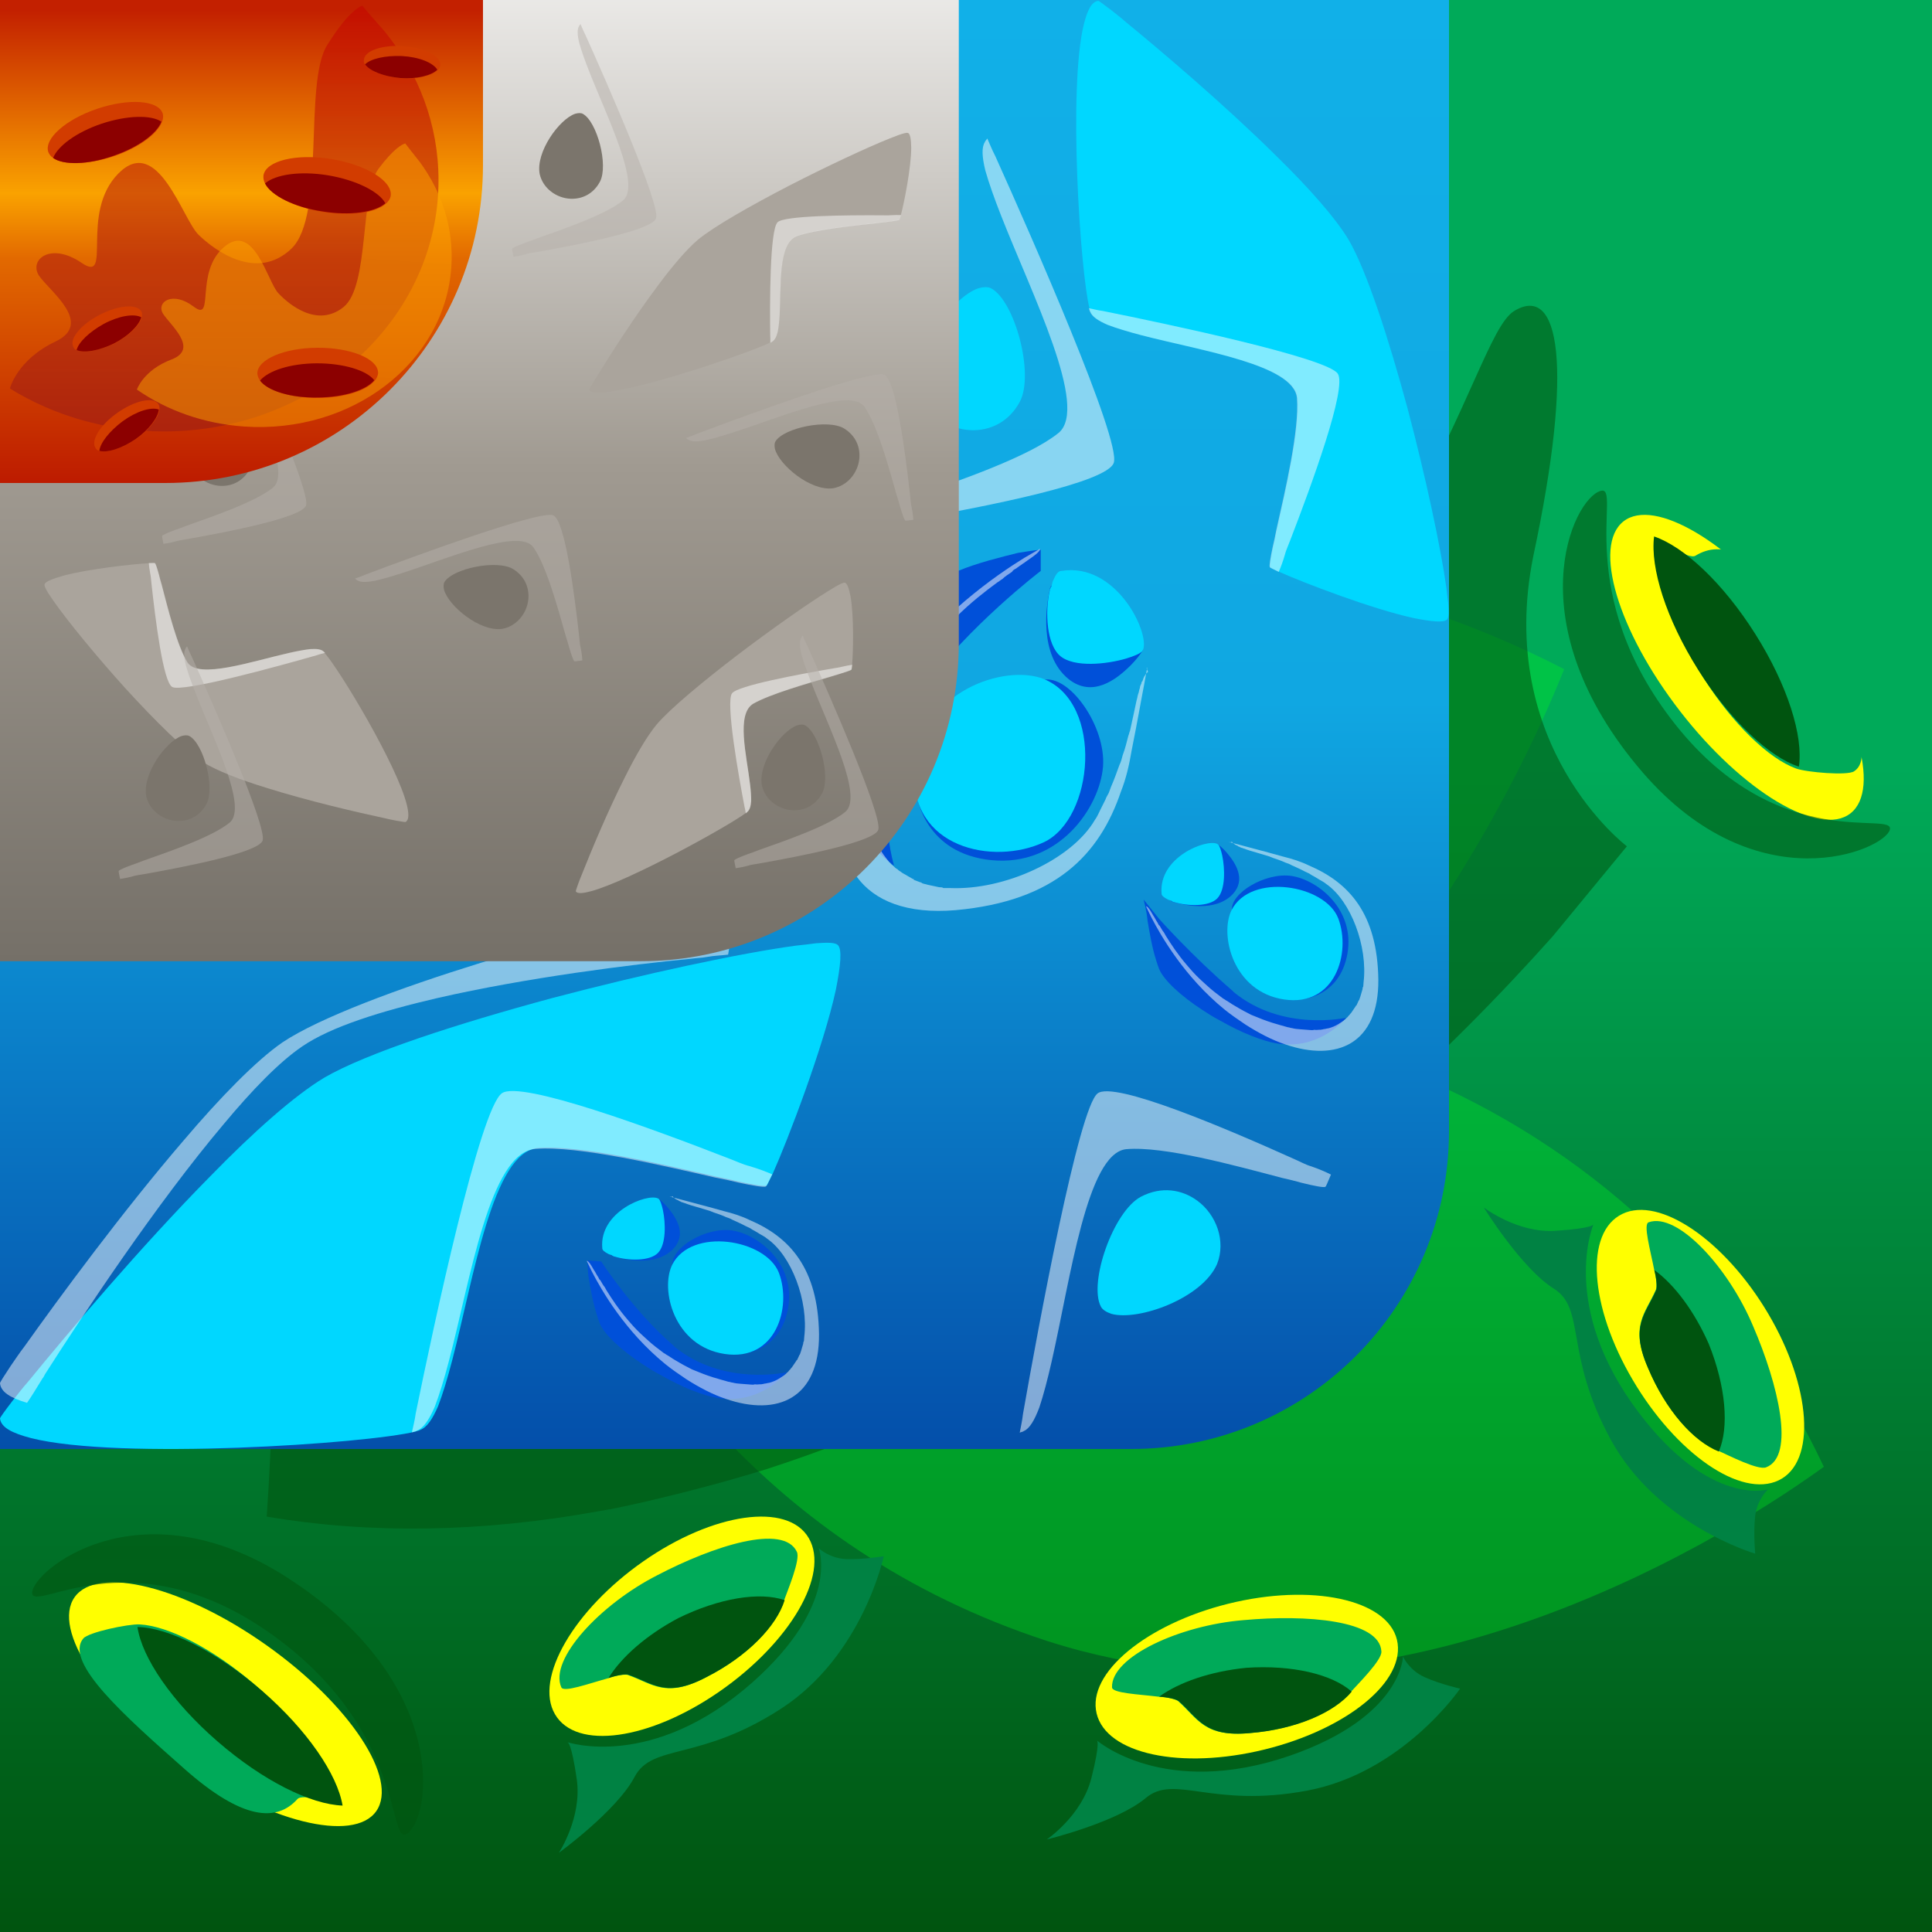 <svg width="2736" height="2736" viewBox="0 0 2736 2736" fill="none" xmlns="http://www.w3.org/2000/svg">
<rect x="0" y="0" width="2736" height="2736" fill="#333333" stroke="none"/>
<path d="M0 0H2736V2736H0V0Z" fill="url(#paint0_linear)"/>
<path opacity="0.3" d="M2215.1 947.633C2156.68 1094.16 1887.46 1697.05 1284.86 1873.25C791.729 2015.69 396.809 1861.88 212.964 1765.57C355.109 1291.17 772.895 907.94 1319.55 813.868C1640.09 758.709 1952.09 811.638 2215.1 947.633Z" fill="#00FF1E"/>
<path d="M378.129 2330.43C495.795 2414.14 564.768 2519.17 532.866 2564.82C500.964 2610.47 377.945 2580.1 260.279 2496.39C142.614 2412.68 73.641 2307.65 105.542 2262C137.444 2216.35 260.464 2246.72 378.129 2330.43Z" fill="#FFFF00"/>
<path d="M361.787 2386.65C422.86 2439.71 462.596 2498.14 469.822 2539.99C473.541 2555.73 428.397 2539.14 421.143 2547.83C391.92 2580.33 343.454 2577.82 261.058 2504.87C177.42 2430.88 90.055 2353.78 118.035 2320.24C125.29 2311.54 181.635 2299.56 197.79 2300.4C238.179 2302.49 301.956 2334.63 361.787 2386.65Z" fill="#00AA59"/>
<path d="M370.494 2393.91C435.294 2450.08 477.72 2512.86 485.152 2556.98C440.206 2555.3 372.909 2522.33 308.109 2466.16C243.309 2409.99 200.883 2347.21 194.693 2304.13C238.397 2304.77 306.937 2338.78 370.494 2393.91Z" fill="#00540F"/>
<path opacity="0.56" d="M576.048 2597.01C610.857 2575.49 639.34 2382.26 404.127 2232.38C194.588 2099.7 45.181 2225.76 45.578 2255.58C45.976 2285.41 184.19 2175.3 379.022 2310.45C575.095 2446.64 548.905 2614.4 576.048 2597.01Z" fill="#00540F"/>
<path opacity="0.3" d="M2582.84 2077.23C2468.84 2159.52 1980.24 2484.06 1483.01 2323.9C1077 2191.51 888.023 1883.07 812.606 1720.81C1149.92 1431.51 1627.36 1345.27 2044.99 1540.26C2289.87 1654.59 2474.04 1846.45 2582.84 2077.23Z" fill="#00FF1E"/>
<path d="M2312.16 1954.15C2250.76 1849.91 2243.76 1744.94 2297.5 1719.07C2350.36 1693.48 2442.94 1756.99 2504.04 1860.35C2565.14 1963.71 2572.73 2070.43 2518.99 2096.31C2465.25 2122.18 2373.55 2058.38 2312.16 1954.15Z" fill="#FFFF00"/>
<path d="M2501.11 2077.93C2490.01 2082.63 2447.55 2060.81 2433.79 2054.71C2397.78 2040.47 2358.48 1996.13 2333.47 1936.25C2307.57 1876.66 2330.34 1860.22 2345.16 1825.97C2346.61 1821.58 2345.71 1810.17 2342.46 1797.61C2337.12 1770.13 2326.79 1733.61 2334.68 1730.95C2375.58 1716.22 2448.02 1795.28 2482.75 1878.24C2518.35 1960.91 2542.6 2062.02 2501.11 2077.93Z" fill="#00AA59"/>
<path d="M2434.08 2055.59C2398.07 2041.35 2358.77 1997.01 2333.75 1937.12C2307.86 1877.54 2330.63 1861.1 2345.45 1826.84C2346.9 1822.45 2346 1811.05 2342.75 1798.49C2371.17 1819.17 2399.34 1856.53 2419.93 1903.27C2444.07 1963.44 2448.9 2021.33 2434.08 2055.59Z" fill="#00540F"/>
<path d="M2256.59 1733.8C2256.59 1733.8 2257.49 1739.35 2203.1 1743C2148.72 1746.66 2101.25 1709.94 2101.25 1709.94C2101.25 1709.94 2154.7 1796.36 2200.39 1824.89C2246.09 1853.43 2214.97 1917.56 2281.09 2038.74C2347.21 2159.93 2485.64 2200.21 2485.64 2200.21C2485.64 2200.21 2482.93 2171.85 2485.5 2147.57C2488.06 2123.29 2503.82 2109.21 2503.82 2109.21C2503.82 2109.21 2422.59 2134.58 2321.05 2000.91C2206.9 1850.03 2256.59 1733.8 2256.59 1733.8Z" fill="#008243"/>
<path opacity="0.56" d="M2143.58 440.863C2079.61 482.698 2024.46 887.824 1443.98 1386.63C1408.12 1418.02 1371.1 1448.08 1335.01 1474.95C1316.04 1406.48 1273.65 1332.53 1199.62 1265.01C1020.65 1107.41 756.807 1184.82 719.543 1231.63C685.325 1273.4 948.231 1199.18 1098.39 1332.38C1170.07 1397.22 1212.7 1475.7 1241.51 1542.64C756.189 1877.77 376.856 1853.07 376.856 1853.07C392.077 1891.73 384.546 2044.84 377.729 2147.7C522.289 2172.37 680.914 2170.54 847.979 2140.06C867.661 2137.01 889.453 2132.11 911.244 2127.2C970.057 2113.52 1027.7 2098.5 1086.28 2080.29C1373.56 1987.09 1670.22 1819.5 1942.3 1581.27C2035.1 1500.02 2122.05 1412.07 2199.15 1325.66L2303.91 1198.48C2303.91 1198.48 2116.97 1057.32 2171.39 787.533C2229.08 517.24 2208.73 400.365 2143.58 440.863Z" fill="#00540F"/>
<path d="M1780.02 2480.07C1661.89 2506.15 1559.92 2480.29 1551.97 2421.18C1544.03 2362.99 1633.09 2294.64 1750.29 2268.57C1867.5 2242.5 1971.32 2268.35 1979.27 2327.46C1987.23 2386.57 1898.15 2453.99 1780.02 2480.07Z" fill="#FFFF00"/>
<path d="M1956.26 2338.77C1957.3 2350.78 1923.39 2384.39 1913.33 2395.59C1888.64 2425.41 1834.3 2449.04 1769.61 2454.27C1704.93 2460.43 1696.36 2433.69 1668.38 2408.98C1664.66 2406.24 1653.53 2403.57 1640.58 2402.77C1612.8 2399.33 1574.87 2397.84 1574.79 2389.51C1573.46 2346.06 1671.07 2301.68 1760.71 2294.37C1850.34 2286.13 1953.99 2294.4 1956.26 2338.77Z" fill="#00AA59"/>
<path d="M1914.25 2395.58C1889.56 2425.41 1835.22 2449.04 1770.53 2454.27C1705.85 2460.43 1697.28 2433.69 1669.3 2408.98C1665.58 2406.24 1654.46 2403.57 1641.5 2402.77C1669.98 2382.16 1714.22 2366.94 1765.04 2361.84C1829.74 2357.54 1886.27 2370.88 1914.25 2395.58Z" fill="#00540F"/>
<path d="M1553.3 2464.63C1553.3 2464.63 1558.86 2465.51 1545.48 2518.35C1532.11 2571.18 1482.48 2604.94 1482.48 2604.94C1482.48 2604.94 1581.21 2580.9 1622.5 2546.29C1663.79 2511.69 1715.12 2561.14 1850.83 2535.83C1986.54 2510.51 2067.73 2391.37 2067.73 2391.37C2067.73 2391.37 2039.92 2385.16 2017.64 2375.2C1995.35 2365.23 1986.84 2345.89 1986.84 2345.89C1986.84 2345.89 1985.79 2430.98 1827.24 2486.11C1648.41 2547.9 1553.3 2464.63 1553.3 2464.63Z" fill="#008243"/>
<path d="M1019.17 2395.24C919.831 2464.28 815.685 2479.13 785.854 2427.48C756.382 2376.68 812.771 2279.61 911.262 2210.93C1009.75 2142.26 1115.6 2126.69 1145.43 2178.34C1175.26 2229.99 1118.52 2326.21 1019.17 2395.24Z" fill="#FFFF00"/>
<path d="M1128.45 2197.55C1133.97 2208.26 1115.4 2252.24 1110.34 2266.42C1098.84 2303.39 1057.57 2345.91 999.729 2375.34C942.249 2405.63 924.152 2384.16 888.883 2371.94C884.397 2370.82 873.094 2372.58 860.807 2376.77C833.809 2384.15 798.159 2397.19 794.923 2389.52C777.169 2349.84 850.576 2271.67 930.7 2230.83C1010.46 2189.13 1109.48 2157.37 1128.45 2197.55Z" fill="#00AA59"/>
<path d="M1111.19 2266.06C1099.7 2303.04 1058.42 2345.55 1000.58 2374.99C943.1 2405.27 925.003 2383.8 889.735 2371.58C885.248 2370.47 873.945 2372.23 861.658 2376.41C880.158 2346.52 915.299 2315.62 960.359 2291.59C1018.56 2263.01 1075.92 2253.85 1111.19 2266.06Z" fill="#00540F"/>
<path d="M803.606 2467.16C803.606 2467.16 809.077 2465.86 816.796 2519.82C824.515 2573.77 791.454 2623.86 791.454 2623.86C791.454 2623.86 873.625 2564.08 898.658 2516.38C923.691 2468.67 989.968 2494.9 1105.86 2419.89C1221.75 2344.87 1251.54 2203.81 1251.54 2203.81C1251.54 2203.81 1223.47 2208.64 1199.06 2207.9C1174.66 2207.16 1159.44 2192.5 1159.44 2192.5C1159.44 2192.5 1190.82 2271.6 1065.14 2382.87C923.232 2508.01 803.606 2467.16 803.606 2467.16Z" fill="#008243"/>
<path d="M1736.28 1463.29C1617.28 1441.52 1533.31 1378.15 1548.9 1320.57C1564.14 1263.86 1672.74 1235.39 1790.88 1256.8C1909.03 1278.22 1994.7 1342.3 1979.11 1399.87C1963.53 1457.44 1855.28 1485.05 1736.28 1463.29Z" fill="#FFFF00"/>
<path d="M1953.51 1401.37C1949.81 1412.84 1905.53 1430.68 1891.91 1437.09C1857.59 1455.01 1798.34 1455.72 1736.68 1435.46C1674.68 1416.06 1677.14 1388.09 1660.93 1354.47C1658.56 1350.5 1649.34 1343.72 1637.71 1337.96C1613.44 1324.02 1579.06 1307.94 1582.21 1300.24C1597.83 1259.67 1705.02 1256.6 1790.48 1284.62C1876.29 1311.77 1968.63 1359.59 1953.51 1401.37Z" fill="#00AA59"/>
<path d="M1892.76 1437.45C1858.44 1455.37 1799.19 1456.08 1737.53 1435.82C1675.53 1416.41 1677.99 1388.44 1661.79 1354.82C1659.41 1350.85 1650.2 1344.08 1638.57 1338.31C1672.81 1330.35 1719.49 1333.49 1768.31 1348.49C1829.61 1369.61 1876.56 1403.83 1892.76 1437.45Z" fill="#00540F"/>
<path d="M1533.28 1361.14C1533.28 1361.14 1538.06 1364.1 1505.25 1407.62C1472.43 1451.14 1413.6 1463.02 1413.6 1463.02C1413.6 1463.02 1513.93 1479.13 1565.41 1463.25C1616.89 1447.36 1645.02 1512.85 1779.93 1542.13C1914.84 1571.41 2035.87 1493.07 2035.87 1493.07C2035.87 1493.07 2012.65 1476.57 1995.97 1458.74C1979.29 1440.91 1978.95 1419.79 1978.95 1419.79C1978.95 1419.79 1944.99 1497.82 1777.47 1487.15C1588.67 1474.77 1533.28 1361.14 1533.28 1361.14Z" fill="#008243"/>
<path d="M2379.47 1007.49C2290.99 893.364 2255.29 772.89 2299.02 738.399C2342.74 703.909 2451.75 768.511 2540.23 882.637C2628.7 996.764 2664.4 1117.24 2620.68 1151.73C2576.95 1186.22 2467.94 1121.62 2379.47 1007.49Z" fill="#FFFF00"/>
<path d="M2411.36 958.383C2368.21 889.948 2347.04 822.53 2352.21 780.383C2353.19 764.236 2391.62 793.161 2401.08 786.931C2438.44 764.253 2484.12 780.655 2541.93 874.296C2600.64 969.289 2662.02 1068.33 2625.54 1092.36C2616.09 1098.59 2558.68 1093.79 2543.46 1088.32C2505.39 1074.66 2453.61 1025.47 2411.36 958.383Z" fill="#00AA59"/>
<path d="M2405.11 948.925C2359.29 876.437 2336.81 804.077 2342.43 759.689C2384.98 774.279 2439.89 825.28 2485.7 897.767C2531.52 970.255 2554.01 1042.62 2547.49 1085.65C2505.84 1072.41 2450.04 1020.06 2405.11 948.925Z" fill="#00540F"/>
<path opacity="0.56" d="M2266.97 695.109C2227.43 705.661 2144.36 882.435 2326.26 1093.86C2488.56 1281.4 2668 1203.86 2676.24 1175.19C2684.47 1146.52 2520.34 1212.03 2372.85 1026.36C2224.46 839.351 2297.98 686.305 2266.97 695.109Z" fill="#00540F"/>
<path d="M0 0H2052V1602C2052 1850.53 1850.53 2052 1602 2052H0V0Z" fill="url(#paint1_linear)"/>
<path d="M1723.63 1789.86C1702.75 1838.59 1612.28 1871.09 1574 1860.64C1567.04 1858.32 1561.24 1854.84 1558.92 1850.2C1541.53 1816.55 1576.32 1715.59 1615.76 1694.7C1644.76 1679.62 1673.75 1684.26 1695.79 1700.51C1722.47 1720.23 1736.39 1757.37 1723.63 1789.86Z" fill="#00D7FF"/>
<path opacity="0.5" d="M1884.85 1663.37C1880.21 1673.82 1877.89 1680.78 1876.73 1680.78C1874.41 1681.94 1861.65 1679.62 1843.1 1674.98C1834.98 1672.66 1825.7 1670.34 1815.26 1668.02C1749.15 1650.61 1648.24 1622.76 1594.88 1627.4C1539.21 1633.2 1516.01 1810.74 1489.33 1927.94C1483.53 1953.47 1477.73 1975.52 1471.93 1992.93C1464.97 2011.49 1458.01 2023.1 1449.89 2026.58C1448.73 2027.74 1446.41 2027.74 1444.09 2028.9C1445.25 2021.94 1447.57 2012.65 1448.73 2002.21C1470.77 1876.89 1527.61 1569.38 1554.28 1548.5C1577.48 1529.93 1739.87 1599.55 1832.66 1641.33C1840.78 1644.81 1848.9 1649.45 1857.02 1651.77C1867.45 1655.25 1877.89 1659.89 1884.85 1663.37Z" fill="white"/>
<path d="M1301.52 550.955C1291.36 498.916 1347.89 421.161 1385.41 408.264C1392.47 406.268 1399.22 405.884 1403.75 408.417C1437.06 426.453 1465.08 529.494 1444.23 568.947C1428.74 597.73 1402.15 610.204 1374.79 609.169C1341.64 607.866 1309.24 584.995 1301.52 550.955Z" fill="#00D7FF"/>
<path opacity="0.5" d="M1239.37 746.224C1237.33 734.98 1235.33 727.918 1236.29 727.266C1237.55 725.002 1249.41 719.743 1267.36 713.142C1275.38 710.493 1284.36 707.192 1294.29 703.239C1358.75 680.44 1457.84 646.702 1499.35 612.851C1542.11 576.736 1461.42 416.899 1417.55 304.994C1407.99 280.625 1400.38 259.134 1395.38 241.48C1390.69 222.215 1389.92 208.707 1394.68 201.261C1394.98 199.649 1396.9 198.344 1398.16 196.08C1401.12 202.489 1404.43 211.469 1409.34 220.756C1461.62 336.768 1587.6 622.979 1577.3 655.254C1568.56 683.654 1395.14 717.434 1294.92 735.092C1286.25 736.781 1276.93 737.511 1268.91 740.159C1258.32 743.153 1247.08 745.187 1239.37 746.224Z" fill="white"/>
<path d="M1183.64 1401.91C1166.33 1481.97 1115.74 1614.23 1094.44 1661.8C1089.11 1672.24 1086.45 1679.2 1085.12 1679.2C1082.45 1680.36 1067.81 1678.04 1046.5 1673.4C1037.18 1671.08 1026.53 1668.76 1014.55 1666.44C938.658 1649.04 822.823 1621.19 761.578 1625.83C697.669 1631.64 671.041 1809.15 640.418 1926.33C633.761 1951.86 627.103 1973.9 620.446 1991.31C612.458 2009.87 604.469 2021.47 595.149 2024.95C593.818 2026.11 591.155 2026.11 588.492 2027.27C519.258 2044.68 167.76 2067.88 43.937 2036.55C17.309 2029.59 1.331 2021.47 0 2008.71C0 2007.55 6.657 1998.27 17.309 1984.34C23.966 1976.22 30.623 1966.94 39.943 1956.5C95.863 1888.05 199.714 1765.06 298.24 1665.28C358.155 1603.79 416.737 1551.58 459.343 1526.05C519.258 1491.25 648.406 1449.48 781.549 1413.51C913.361 1378.71 1049.17 1349.7 1126.39 1339.26C1137.04 1338.1 1147.69 1336.94 1155.68 1335.78C1171.66 1334.62 1182.31 1334.62 1186.3 1338.1C1192.96 1343.9 1190.3 1368.26 1183.64 1401.91Z" fill="#00D7FF"/>
<path opacity="0.5" d="M1093.6 1663C1088.23 1673.45 1085.54 1680.41 1084.2 1680.41C1081.52 1681.57 1066.74 1679.25 1045.26 1674.61C1035.86 1672.29 1025.11 1669.97 1013.03 1667.65C936.482 1650.24 819.649 1622.39 757.875 1627.03C693.415 1632.83 666.557 1810.37 635.67 1927.57C628.956 1953.1 622.241 1975.15 615.527 1992.56C607.469 2011.12 599.412 2022.73 590.011 2026.21C588.669 2027.37 585.983 2027.37 583.297 2028.53C584.64 2021.57 587.326 2012.28 588.669 2001.84C614.184 1876.52 679.986 1569.01 710.873 1548.13C737.731 1529.56 925.738 1599.18 1033.17 1640.96C1042.57 1644.44 1051.97 1649.08 1061.37 1651.4C1073.46 1654.88 1085.54 1659.52 1093.6 1663Z" fill="white"/>
<path d="M2002.5 875.388C1943.77 862.737 1846.69 825.57 1811.77 809.905C1804.11 805.986 1799 804.03 1798.99 803.046C1798.14 801.079 1799.81 790.244 1803.17 774.483C1804.86 767.587 1806.54 759.706 1808.22 750.841C1820.84 694.689 1841.04 608.982 1837.52 563.701C1833.15 516.454 1702.94 497.092 1616.95 474.664C1598.23 469.789 1582.05 464.907 1569.28 460.016C1555.65 454.144 1547.13 448.258 1544.56 441.372C1543.7 440.39 1543.7 438.421 1542.84 436.454C1529.95 385.29 1512.28 125.412 1535.02 33.791C1540.07 14.087 1546 2.257 1555.35 1.249C1556.2 1.247 1563.02 6.152 1573.25 14.003C1579.22 18.91 1586.04 23.816 1593.71 30.689C1644.01 71.913 1734.38 148.48 1807.73 221.151C1852.93 265.342 1891.33 308.565 1910.12 340.024C1935.76 384.264 1966.62 479.688 1993.25 578.076C2019.01 675.482 2040.54 775.852 2048.34 832.936C2049.21 840.811 2050.08 848.685 2050.94 854.59C2051.83 866.402 2051.85 874.279 2049.3 877.239C2045.06 882.172 2027.19 880.248 2002.5 875.388Z" fill="#00D7FF"/>
<path opacity="0.5" d="M1810.92 809.902C1803.26 805.983 1798.15 804.027 1798.14 803.042C1797.29 801.076 1798.96 790.241 1802.32 774.48C1804.01 767.584 1805.69 759.703 1807.37 750.838C1819.99 694.686 1840.19 608.979 1836.67 563.698C1832.3 516.45 1702.09 497.089 1616.1 474.661C1597.38 469.786 1581.2 464.904 1568.43 460.013C1554.8 454.141 1546.28 448.255 1543.71 441.369C1542.85 440.387 1542.85 438.418 1541.99 436.451C1547.1 437.423 1553.91 439.374 1561.57 440.34C1653.5 458.814 1879.07 506.487 1894.44 529.093C1908.1 548.749 1857.4 686.715 1826.97 765.556C1824.44 772.455 1821.05 779.355 1819.37 786.251C1816.84 795.119 1813.46 803.988 1810.92 809.902Z" fill="white"/>
<path d="M1473.84 778.366V808.536C1473.84 808.536 1372.93 885.123 1305.66 976.794C1304.5 977.954 1304.5 979.115 1303.34 979.115C1224.47 1090.51 1266.22 1226.28 1266.22 1226.28C1266.22 1226.28 1266.22 1226.28 1265.06 1225.12C1258.1 1220.48 1198.95 1175.22 1198.95 1097.47C1198.95 1093.99 1198.95 1090.51 1198.95 1087.03C1201.27 1049.9 1217.51 1001.16 1239.55 954.746C1245.34 940.822 1252.3 928.057 1259.26 915.293C1285.94 866.556 1317.26 827.103 1340.46 815.499C1345.1 813.178 1350.89 810.857 1356.69 808.536C1384.53 796.933 1418.17 788.81 1441.37 783.008C1462.24 779.527 1473.84 778.366 1473.84 778.366Z" fill="#0050D9"/>
<path d="M1298.72 1127.63C1298.72 1127.63 1309.16 1208.86 1404.27 1218.14C1500.54 1227.43 1557.37 1142.72 1562.01 1085.86C1566.65 1029 1514.46 954.735 1477.34 962.857C1441.38 969.82 1298.72 1127.63 1298.72 1127.63Z" fill="#0050D9"/>
<path d="M1478.49 961.705C1423.98 939.658 1303.35 977.951 1295.23 1089.35C1287.11 1200.75 1406.58 1226.28 1478.49 1192.62C1549.25 1158.97 1563.17 996.517 1478.49 961.705Z" fill="#00D7FF"/>
<path d="M1618.83 919.923C1618.83 921.083 1617.67 921.083 1617.67 922.244C1615.35 925.725 1609.55 933.848 1601.43 941.97C1580.56 962.857 1546.92 988.386 1513.28 961.697C1470.37 926.885 1481.97 856.101 1486.61 835.214C1486.61 834.054 1486.61 832.893 1487.77 831.733C1487.77 830.572 1487.77 830.573 1488.92 829.412L1531.84 859.582L1618.83 919.923Z" fill="#0050D9"/>
<path d="M1618.84 919.925C1618.84 921.085 1617.68 921.085 1617.68 922.246C1614.21 925.727 1606.09 929.208 1594.49 932.689C1566.65 940.812 1521.41 945.454 1501.7 929.208C1481.98 912.962 1479.66 866.547 1486.62 836.376C1486.62 835.216 1486.62 834.056 1487.78 832.895C1487.78 831.735 1487.78 831.735 1488.94 830.574C1490.1 827.093 1490.1 824.772 1491.26 822.452C1494.74 814.329 1498.22 808.527 1502.86 808.527C1580.57 795.763 1628.12 895.557 1618.84 919.925Z" fill="#00D7FF"/>
<path opacity="0.5" d="M1624.64 945.453C1624.64 945.453 1624.64 945.453 1620 970.981C1616.52 988.387 1611.88 1016.24 1602.6 1062.65C1599.12 1083.54 1594.48 1103.27 1587.52 1120.67C1557.36 1210.02 1494.73 1276.17 1353.22 1288.93C1215.2 1300.53 1168.8 1213.5 1198.96 1098.62C1205.92 1070.78 1218.68 1040.6 1234.91 1010.43C1244.19 994.189 1253.47 977.944 1263.91 962.859C1327.71 871.187 1411.22 814.328 1450.65 789.96C1464.57 781.837 1472.69 777.195 1472.69 777.195V778.356C1471.53 781.837 1465.73 786.478 1455.29 793.441C1454.13 794.601 1451.81 795.762 1450.65 796.922C1448.33 798.082 1446.01 800.403 1443.69 801.564C1442.53 802.724 1440.22 803.884 1439.06 805.045C1436.74 806.205 1434.42 807.366 1433.26 809.686C1428.62 813.168 1423.98 815.488 1419.34 820.13C1417.02 821.29 1414.7 823.611 1412.38 824.771C1394.98 837.536 1374.1 853.781 1354.38 873.508C1352.06 875.829 1348.58 879.31 1346.26 881.631C1336.99 890.914 1328.87 900.197 1320.75 910.641C1318.43 914.122 1314.95 917.603 1312.63 921.084C1303.35 932.688 1295.23 945.453 1287.11 958.217C1285.95 961.698 1283.63 964.019 1282.47 967.5C1280.15 970.981 1278.99 974.462 1276.67 977.944C1270.87 989.548 1265.07 1001.15 1260.43 1012.76C1259.27 1016.24 1256.95 1019.72 1255.79 1024.36C1251.15 1038.28 1246.51 1053.37 1243.03 1068.45C1241.87 1074.26 1240.71 1080.06 1239.55 1084.7C1238.39 1090.5 1237.23 1096.3 1236.07 1102.11C1236.07 1105.59 1234.91 1107.91 1234.91 1111.39C1233.76 1117.19 1233.75 1122.99 1233.75 1128.8C1233.75 1136.92 1233.75 1143.88 1233.75 1152C1233.75 1154.32 1233.76 1156.64 1234.91 1158.97C1234.91 1160.13 1234.91 1161.29 1234.91 1162.45C1234.91 1165.93 1236.07 1169.41 1236.07 1172.89C1236.07 1174.05 1237.23 1176.37 1237.23 1177.53C1238.39 1179.85 1238.39 1183.33 1239.55 1185.65C1239.55 1186.81 1240.71 1189.14 1240.71 1190.3C1241.87 1192.62 1241.87 1193.78 1243.03 1196.1C1244.19 1197.26 1244.19 1199.58 1245.35 1200.74C1248.83 1207.7 1253.47 1213.5 1258.11 1219.31C1259.27 1220.47 1259.27 1221.63 1260.43 1221.63C1261.59 1223.95 1263.91 1225.11 1265.07 1226.27C1265.07 1226.27 1265.07 1226.27 1266.23 1227.43C1267.39 1228.59 1268.55 1229.75 1270.87 1230.91C1272.03 1232.07 1273.19 1233.23 1275.51 1234.39C1277.83 1236.71 1281.31 1237.87 1284.79 1240.19C1287.11 1241.35 1290.59 1243.67 1292.91 1244.83C1294.07 1244.83 1294.07 1244.83 1294.07 1245.99C1297.55 1247.16 1299.87 1248.32 1303.35 1249.48C1304.51 1249.48 1304.51 1249.48 1305.67 1250.64C1307.99 1251.8 1310.31 1251.8 1313.79 1252.96C1319.59 1254.12 1324.23 1255.28 1330.03 1256.44C1332.35 1256.44 1334.67 1256.44 1335.83 1257.6C1338.14 1257.6 1339.3 1257.6 1341.62 1257.6C1342.78 1257.6 1343.94 1257.6 1345.1 1257.6C1422.82 1261.08 1517.93 1216.99 1550.4 1161.29C1553.88 1156.64 1556.2 1150.84 1558.52 1146.2C1560.84 1141.56 1563.16 1136.92 1565.48 1132.28C1566.64 1128.8 1568.96 1125.31 1570.12 1122.99C1571.28 1119.51 1572.44 1117.19 1573.6 1113.71C1578.24 1103.27 1581.72 1092.82 1585.2 1083.54C1587.52 1078.9 1588.68 1074.26 1589.84 1069.61C1593.32 1060.33 1595.64 1051.05 1597.96 1041.77C1599.12 1039.44 1599.12 1037.12 1600.28 1034.8C1603.76 1018.56 1607.24 1003.47 1609.56 991.868C1610.72 988.387 1610.72 986.066 1611.88 982.585C1613.04 980.264 1613.04 976.783 1614.2 974.462C1614.2 972.142 1615.36 969.821 1616.52 967.5C1616.52 966.34 1616.52 965.179 1617.68 965.179C1617.68 964.019 1618.84 962.859 1618.84 961.698C1620 959.377 1620 958.217 1621.16 957.057C1622.32 954.736 1623.48 953.575 1624.64 952.415L1625.8 951.255C1623.48 946.613 1623.48 945.453 1624.64 945.453Z" fill="white"/>
<path d="M104.789 1044.72L124.538 1046.24C124.538 1046.24 169.602 1116.14 226.23 1164.77C226.931 1165.59 227.691 1165.65 227.633 1166.41C296.591 1223.63 387.558 1203.12 387.558 1203.12C387.558 1203.12 387.558 1203.12 386.74 1203.82C383.352 1208.14 350.758 1244.59 299.867 1240.68C297.588 1240.51 295.309 1240.34 293.031 1240.16C268.841 1236.78 237.754 1223.7 208.478 1206.94C199.654 1202.45 191.649 1197.25 183.643 1192.06C153.08 1172.15 128.828 1149.67 122.397 1133.9C121.111 1130.74 119.883 1126.83 118.655 1122.92C112.457 1104.11 108.829 1081.69 106.196 1066.21C104.966 1052.37 104.789 1044.72 104.789 1044.72Z" fill="#0050D9"/>
<path d="M324.617 1176.9C324.617 1176.9 378.312 1174.14 389.164 1112.35C400.075 1049.8 347.481 1008.35 310.495 1002.45C273.509 996.56 222.275 1027 225.728 1051.7C228.48 1075.59 324.617 1176.9 324.617 1176.9Z" fill="#0050D9"/>
<path d="M225.031 1050.88C207.861 1085.46 226.87 1166.35 299.381 1177.25C371.892 1188.16 394.602 1111.24 376.186 1062.48C357.711 1014.48 252.07 997.207 225.031 1050.88Z" fill="#00D7FF"/>
<path d="M204.73 956.923C205.489 956.981 205.431 957.74 206.19 957.799C208.353 959.492 213.378 963.696 218.288 969.419C230.912 984.134 245.933 1007.43 226.774 1028.11C201.831 1054.46 156.08 1043.31 142.641 1039.22C141.881 1039.16 141.122 1039.11 140.42 1038.29C139.661 1038.23 139.661 1038.23 138.959 1037.41L160.863 1010.84L204.73 956.923Z" fill="#0050D9"/>
<path d="M204.733 956.913C205.492 956.971 205.434 957.73 206.194 957.788C208.298 960.241 210.169 965.731 211.865 973.498C215.784 992.127 216.551 1021.97 204.926 1034.06C193.302 1046.15 162.803 1045.34 143.403 1039.27C142.644 1039.21 141.884 1039.15 141.183 1038.34C140.423 1038.28 140.423 1038.28 139.722 1037.46C137.502 1036.53 135.982 1036.41 134.522 1035.53C129.379 1032.85 125.756 1030.28 125.989 1027.24C121.536 975.733 189.248 949.615 204.733 956.913Z" fill="#00D7FF"/>
<path opacity="0.5" d="M221.731 954.407C221.731 954.407 221.731 954.407 238.209 958.725C249.428 961.877 267.424 966.313 297.341 974.718C310.839 978.044 323.519 982.072 334.563 987.501C391.535 1011.73 431.686 1056.05 432.935 1149.32C433.599 1240.25 374.302 1266.25 300.618 1240.74C282.738 1234.79 263.63 1224.92 244.696 1212.77C234.528 1205.88 224.36 1199 215.01 1191.4C158.207 1145.04 125.182 1087.52 111.211 1060.48C106.593 1050.97 103.963 1045.42 103.963 1045.42L104.722 1045.48C106.943 1046.41 109.69 1050.44 113.723 1057.62C114.424 1058.44 115.068 1060.02 115.769 1060.83C116.412 1062.41 117.815 1064.05 118.458 1065.62C119.159 1066.44 119.802 1068.02 120.503 1068.83C121.147 1070.41 121.79 1071.99 123.25 1072.86C125.296 1076.08 126.582 1079.23 129.388 1082.5C130.031 1084.08 131.433 1085.71 132.076 1087.29C139.558 1099.32 149.144 1113.8 161.066 1127.7C162.469 1129.33 164.573 1131.78 165.976 1133.42C171.586 1139.96 177.255 1145.74 183.683 1151.58C185.846 1153.27 187.95 1155.73 190.112 1157.42C197.242 1164.08 205.189 1170.03 213.137 1175.99C215.357 1176.92 216.76 1178.56 218.98 1179.49C221.143 1181.18 223.363 1182.12 225.525 1183.81C232.83 1188.19 240.134 1192.57 247.497 1196.19C249.717 1197.12 251.88 1198.82 254.86 1199.81C263.742 1203.54 273.383 1207.34 283.083 1210.37C286.822 1211.42 290.562 1212.47 293.542 1213.47C297.282 1214.52 301.021 1215.57 304.761 1216.62C307.04 1216.79 308.501 1217.67 310.779 1217.84C314.519 1218.89 318.317 1219.19 322.115 1219.48C327.432 1219.89 331.989 1220.24 337.306 1220.64C338.825 1220.76 340.344 1220.88 341.922 1220.23C342.681 1220.29 343.441 1220.35 344.2 1220.41C346.479 1220.58 348.816 1220 351.095 1220.17C351.854 1220.23 353.432 1219.59 354.191 1219.65C355.769 1219 358.047 1219.18 359.625 1218.54C360.384 1218.59 361.962 1217.95 362.721 1218.01C364.299 1217.37 365.058 1217.43 366.636 1216.78C367.454 1216.08 368.973 1216.2 369.791 1215.5C374.523 1213.57 378.554 1210.82 382.584 1208.08C383.402 1207.38 384.162 1207.44 384.22 1206.68C385.797 1206.03 386.674 1204.57 387.491 1203.87C387.491 1203.87 387.491 1203.87 388.309 1203.17C389.127 1202.47 389.945 1201.77 390.821 1200.31C391.639 1199.61 392.456 1198.91 393.333 1197.45C394.968 1196.05 395.902 1193.83 397.596 1191.66C398.472 1190.2 400.166 1188.04 401.042 1186.58C401.101 1185.82 401.101 1185.82 401.86 1185.88C402.795 1183.66 403.671 1182.2 404.605 1179.98C404.663 1179.22 404.663 1179.22 405.481 1178.52C406.357 1177.06 406.473 1175.54 407.408 1173.32C408.459 1169.59 409.451 1166.61 410.502 1162.87C410.618 1161.35 410.735 1159.83 411.553 1159.13C411.669 1157.61 411.728 1156.85 411.844 1155.34C411.902 1154.58 411.961 1153.82 412.019 1153.06C418.2 1102.36 394.112 1037.89 359.284 1013.84C356.42 1011.33 352.739 1009.52 349.817 1007.76C346.895 1006.01 343.974 1004.26 341.052 1002.51C338.831 1001.58 336.669 999.882 335.208 999.006C332.988 998.072 331.527 997.197 329.306 996.262C322.703 992.701 316.042 989.899 310.14 987.155C307.218 985.403 304.238 984.411 301.258 983.419C295.356 980.675 289.396 978.69 283.436 976.706C281.975 975.83 280.456 975.713 278.995 974.837C268.536 971.744 258.836 968.709 251.357 966.608C249.136 965.673 247.617 965.557 245.397 964.623C243.936 963.747 241.657 963.572 240.196 962.696C238.677 962.58 237.216 961.704 235.755 960.828C234.996 960.77 234.236 960.712 234.294 959.953C233.535 959.894 232.833 959.077 232.074 959.019C230.613 958.143 229.853 958.084 229.152 957.267C227.691 956.391 226.99 955.574 226.289 954.756L225.587 953.939C222.432 955.224 221.673 955.166 221.731 954.407Z" fill="white"/>
<path d="M185.586 202.12L205.335 203.635C205.335 203.635 250.399 273.534 307.027 322.174C307.729 322.991 308.488 323.05 308.43 323.809C377.388 381.031 468.355 360.516 468.355 360.516C468.355 360.516 468.355 360.516 467.537 361.217C464.149 365.54 431.555 401.988 380.664 398.084C378.385 397.909 376.107 397.735 373.828 397.56C349.638 394.177 318.552 381.1 289.275 364.343C280.452 359.848 272.446 354.652 264.44 349.455C233.878 329.545 209.625 307.064 203.194 291.297C201.908 288.143 200.68 284.231 199.452 280.318C193.254 261.513 189.626 239.088 186.993 223.611C185.763 209.77 185.586 202.12 185.586 202.12Z" fill="#0050D9"/>
<path d="M405.415 334.295C405.415 334.295 459.109 331.54 469.962 269.749C480.873 207.198 428.278 165.741 391.292 159.849C354.306 153.957 303.072 184.393 306.526 209.097C309.277 232.983 405.415 334.295 405.415 334.295Z" fill="#0050D9"/>
<path d="M305.828 208.28C288.659 242.857 307.667 323.741 380.178 334.65C452.69 345.559 475.4 268.639 456.983 219.876C438.509 171.873 332.867 154.604 305.828 208.28Z" fill="#00D7FF"/>
<path d="M285.527 114.321C286.286 114.38 286.228 115.139 286.988 115.197C289.15 116.89 294.176 121.094 299.085 126.817C311.709 141.532 326.73 164.832 307.571 185.51C282.629 211.854 236.877 200.707 223.438 196.621C222.678 196.563 221.919 196.504 221.217 195.687C220.458 195.629 220.458 195.629 219.756 194.811L241.66 168.234L285.527 114.321Z" fill="#0050D9"/>
<path d="M285.53 114.312C286.29 114.37 286.232 115.13 286.991 115.188C289.095 117.64 290.966 123.13 292.662 130.897C296.582 149.527 297.348 179.37 285.724 191.462C274.1 203.553 243.6 202.741 224.201 196.67C223.441 196.612 222.682 196.554 221.981 195.736C221.221 195.678 221.221 195.678 220.52 194.86C218.299 193.926 216.78 193.81 215.319 192.934C210.177 190.248 206.554 187.679 206.787 184.642C202.334 133.132 270.045 107.014 285.53 114.312Z" fill="#00D7FF"/>
<path opacity="0.5" d="M302.528 111.804C302.528 111.804 302.528 111.804 319.006 116.123C330.225 119.275 348.222 123.71 378.139 132.115C391.636 135.442 404.316 139.469 415.36 144.899C472.333 169.126 512.483 213.446 513.732 306.715C514.397 397.647 455.099 423.646 381.416 398.137C363.535 392.183 344.427 382.316 325.494 370.172C315.326 363.282 305.158 356.393 295.807 348.802C239.005 302.44 205.979 244.92 192.009 217.882C187.391 208.363 184.76 202.815 184.76 202.815L185.52 202.873C187.74 203.807 190.487 207.837 194.521 215.019C195.222 215.837 195.865 217.414 196.566 218.231C197.209 219.808 198.612 221.443 199.255 223.02C199.956 223.837 200.599 225.414 201.301 226.232C201.944 227.808 202.587 229.385 204.048 230.261C206.094 233.473 207.38 236.626 210.185 239.896C210.828 241.473 212.231 243.108 212.874 244.685C220.355 256.714 229.941 271.196 241.864 285.094C243.266 286.729 245.37 289.182 246.773 290.817C252.383 297.357 258.052 303.138 264.481 308.977C266.643 310.67 268.747 313.123 270.909 314.816C278.039 321.473 285.987 327.428 293.934 333.384C296.155 334.318 297.557 335.953 299.778 336.887C301.94 338.58 304.16 339.514 306.323 341.208C313.627 345.587 320.932 349.966 328.294 353.585C330.515 354.519 332.677 356.213 335.657 357.205C344.539 360.941 354.18 364.736 363.88 367.771C367.62 368.821 371.359 369.872 374.339 370.864C378.079 371.915 381.819 372.966 385.558 374.016C387.837 374.191 389.298 375.067 391.577 375.242C395.316 376.292 399.114 376.584 402.912 376.875C408.229 377.283 412.786 377.632 418.103 378.04C419.623 378.157 421.142 378.273 422.719 377.631C423.479 377.689 424.238 377.747 424.998 377.806C427.277 377.98 429.613 377.396 431.892 377.571C432.652 377.629 434.229 376.986 434.989 377.045C436.566 376.402 438.845 376.577 440.422 375.934C441.182 375.992 442.759 375.35 443.519 375.408C445.096 374.765 445.856 374.823 447.433 374.181C448.251 373.48 449.77 373.596 450.588 372.895C455.32 370.967 459.351 368.222 463.382 365.476C464.2 364.775 464.959 364.833 465.017 364.074C466.595 363.431 467.471 361.971 468.289 361.27C468.289 361.27 468.289 361.27 469.107 360.569C469.924 359.868 470.742 359.167 471.618 357.707C472.436 357.006 473.254 356.305 474.13 354.845C475.766 353.443 476.7 351.224 478.394 349.062C479.27 347.602 480.964 345.441 481.84 343.981C481.898 343.222 481.898 343.222 482.658 343.28C483.592 341.06 484.468 339.6 485.402 337.381C485.461 336.622 485.461 336.622 486.278 335.921C487.154 334.46 487.271 332.942 488.205 330.722C489.256 326.984 490.249 324.006 491.299 320.268C491.416 318.749 491.532 317.231 492.35 316.53C492.467 315.011 492.525 314.252 492.641 312.734C492.7 311.974 492.758 311.215 492.816 310.456C498.997 259.762 474.91 195.29 440.081 171.234C437.218 168.723 433.536 166.913 430.614 165.162C427.693 163.41 424.771 161.659 421.849 159.907C419.629 158.973 417.466 157.28 416.005 156.404C413.785 155.47 412.324 154.594 410.104 153.66C403.5 150.099 396.839 147.296 390.937 144.552C388.015 142.801 385.035 141.809 382.055 140.816C376.154 138.072 370.193 136.088 364.233 134.103C362.772 133.227 361.253 133.111 359.792 132.235C349.333 129.141 339.633 126.106 332.154 124.005C329.934 123.071 328.415 122.954 326.194 122.02C324.733 121.145 322.454 120.97 320.994 120.094C319.474 119.977 318.013 119.102 316.553 118.226C315.793 118.168 315.033 118.109 315.092 117.35C314.332 117.292 313.631 116.474 312.871 116.416C311.41 115.54 310.651 115.482 309.949 114.664C308.489 113.789 307.787 112.971 307.086 112.154L306.385 111.336C303.23 112.621 302.47 112.563 302.528 111.804Z" fill="white"/>
<path d="M618.302 971.853L638.051 973.368C638.051 973.368 683.115 1043.27 739.743 1091.91C740.444 1092.72 741.204 1092.78 741.146 1093.54C810.104 1150.76 901.071 1130.25 901.071 1130.25C901.071 1130.25 901.071 1130.25 900.253 1130.95C896.865 1135.27 864.271 1171.72 813.38 1167.82C811.101 1167.64 808.823 1167.47 806.544 1167.29C782.354 1163.91 751.267 1150.83 721.991 1134.08C713.168 1129.58 705.162 1124.38 697.156 1119.19C666.594 1099.28 642.341 1076.8 635.91 1061.03C634.624 1057.88 633.396 1053.96 632.168 1050.05C625.97 1031.25 622.342 1008.82 619.709 993.345C618.479 979.504 618.302 971.853 618.302 971.853Z" fill="#0050D9"/>
<path d="M838.13 1104.03C838.13 1104.03 891.825 1101.27 902.677 1039.48C913.589 976.93 860.994 935.473 824.008 929.581C787.022 923.688 735.788 954.125 739.241 978.828C741.993 1002.71 838.13 1104.03 838.13 1104.03Z" fill="#0050D9"/>
<path d="M738.544 978.013C721.374 1012.59 740.383 1093.47 812.894 1104.38C885.405 1115.29 908.115 1038.37 889.699 989.609C871.224 941.605 765.583 924.336 738.544 978.013Z" fill="#00D7FF"/>
<path d="M718.242 884.053C719.002 884.111 718.944 884.87 719.703 884.929C721.866 886.622 726.891 890.826 731.801 896.548C744.425 911.264 759.446 934.564 740.287 955.241C715.344 981.585 669.593 970.438 656.154 966.352C655.394 966.294 654.634 966.236 653.933 965.418C653.174 965.36 653.174 965.36 652.472 964.542L674.376 937.966L718.242 884.053Z" fill="#0050D9"/>
<path d="M718.246 884.044C719.006 884.102 718.947 884.861 719.707 884.919C721.811 887.372 723.682 892.861 725.378 900.629C729.297 919.258 730.064 949.102 718.44 961.193C706.815 973.284 676.316 972.472 656.917 966.402C656.157 966.343 655.397 966.285 654.696 965.467C653.937 965.409 653.937 965.409 653.235 964.592C651.015 963.658 649.496 963.541 648.035 962.665C642.892 959.98 639.269 957.411 639.502 954.374C635.05 902.863 702.761 876.746 718.246 884.044Z" fill="#00D7FF"/>
<path opacity="0.5" d="M735.244 881.535C735.244 881.535 735.244 881.535 751.722 885.854C762.941 889.006 780.937 893.442 810.854 901.846C824.352 905.173 837.032 909.201 848.076 914.63C905.049 938.857 945.199 983.178 946.448 1076.45C947.113 1167.38 887.815 1193.38 814.131 1167.87C796.251 1161.91 777.143 1152.05 758.21 1139.9C748.042 1133.01 737.874 1126.12 728.523 1118.53C671.721 1072.17 638.695 1014.65 624.725 987.613C620.107 978.094 617.476 972.547 617.476 972.547L618.236 972.605C620.456 973.539 623.203 977.568 627.236 984.751C627.938 985.568 628.581 987.145 629.282 987.963C629.925 989.539 631.328 991.174 631.971 992.751C632.672 993.569 633.315 995.145 634.017 995.963C634.66 997.54 635.303 999.117 636.764 999.992C638.809 1003.2 640.096 1006.36 642.901 1009.63C643.544 1011.2 644.947 1012.84 645.59 1014.42C653.071 1026.45 662.657 1040.93 674.579 1054.83C675.982 1056.46 678.086 1058.91 679.489 1060.55C685.099 1067.09 690.768 1072.87 697.197 1078.71C699.359 1080.4 701.463 1082.85 703.625 1084.55C710.755 1091.2 718.702 1097.16 726.65 1103.12C728.87 1104.05 730.273 1105.68 732.494 1106.62C734.656 1108.31 736.876 1109.25 739.038 1110.94C746.343 1115.32 753.647 1119.7 761.01 1123.32C763.231 1124.25 765.393 1125.94 768.373 1126.94C777.255 1130.67 786.896 1134.47 796.596 1137.5C800.336 1138.55 804.075 1139.6 807.055 1140.6C810.795 1141.65 814.534 1142.7 818.274 1143.75C820.553 1143.92 822.014 1144.8 824.292 1144.97C828.032 1146.02 831.83 1146.32 835.628 1146.61C840.945 1147.01 845.502 1147.36 850.819 1147.77C852.338 1147.89 853.857 1148 855.435 1147.36C856.194 1147.42 856.954 1147.48 857.714 1147.54C859.992 1147.71 862.329 1147.13 864.608 1147.3C865.368 1147.36 866.945 1146.72 867.705 1146.78C869.282 1146.13 871.561 1146.31 873.138 1145.67C873.898 1145.72 875.475 1145.08 876.235 1145.14C877.812 1144.5 878.572 1144.55 880.149 1143.91C880.967 1143.21 882.486 1143.33 883.304 1142.63C888.036 1140.7 892.067 1137.95 896.098 1135.21C896.915 1134.51 897.675 1134.56 897.733 1133.81C899.311 1133.16 900.187 1131.7 901.005 1131C901.005 1131 901.005 1131 901.822 1130.3C902.64 1129.6 903.458 1128.9 904.334 1127.44C905.152 1126.74 905.97 1126.04 906.846 1124.58C908.481 1123.17 909.416 1120.96 911.11 1118.79C911.986 1117.33 913.68 1115.17 914.556 1113.71C914.614 1112.95 914.614 1112.95 915.373 1113.01C916.308 1110.79 917.184 1109.33 918.118 1107.11C918.176 1106.35 918.176 1106.35 918.994 1105.65C919.87 1104.19 919.987 1102.67 920.921 1100.45C921.972 1096.72 922.964 1093.74 924.015 1090C924.132 1088.48 924.248 1086.96 925.066 1086.26C925.182 1084.74 925.241 1083.98 925.357 1082.47C925.415 1081.71 925.474 1080.95 925.532 1080.19C931.713 1029.49 907.626 965.021 872.797 940.965C869.933 938.455 866.252 936.645 863.33 934.893C860.408 933.142 857.487 931.39 854.565 929.638C852.344 928.704 850.182 927.011 848.721 926.135C846.501 925.201 845.04 924.325 842.819 923.391C836.216 919.83 829.555 917.028 823.653 914.284C820.731 912.532 817.751 911.54 814.771 910.548C808.869 907.804 802.909 905.819 796.949 903.835C795.488 902.959 793.969 902.842 792.508 901.966C782.049 898.873 772.349 895.838 764.87 893.736C762.65 892.802 761.13 892.686 758.91 891.752C757.449 890.876 755.17 890.701 753.709 889.825C752.19 889.709 750.729 888.833 749.268 887.957C748.509 887.899 747.749 887.841 747.808 887.081C747.048 887.023 746.347 886.206 745.587 886.147C744.126 885.272 743.367 885.213 742.665 884.396C741.204 883.52 740.503 882.703 739.802 881.885L739.1 881.068C735.946 882.353 735.186 882.295 735.244 881.535Z" fill="white"/>
<path d="M1619.48 1273.84L1641.39 1301.2C1641.39 1301.2 1688.6 1354.26 1745.22 1402.9C1745.92 1403.72 1746.68 1403.77 1746.63 1404.53C1815.58 1461.76 1906.55 1441.24 1906.55 1441.24C1906.55 1441.24 1906.55 1441.24 1905.73 1441.94C1902.35 1446.26 1869.75 1482.71 1818.86 1478.81C1816.58 1478.63 1814.3 1478.46 1812.02 1478.28C1787.83 1474.9 1756.75 1461.82 1727.47 1445.07C1718.65 1440.57 1710.64 1435.38 1702.64 1430.18C1672.07 1410.27 1647.82 1387.79 1641.39 1372.02C1640.1 1368.87 1638.88 1364.95 1637.65 1361.04C1631.45 1342.24 1627.82 1319.81 1625.19 1304.34C1623.96 1290.49 1619.48 1273.84 1619.48 1273.84Z" fill="#0050D9"/>
<path d="M1843.61 1415.02C1843.61 1415.02 1897.3 1412.27 1908.16 1350.47C1919.07 1287.92 1866.47 1246.47 1829.49 1240.57C1792.5 1234.68 1741.27 1265.12 1744.72 1289.82C1747.47 1313.71 1843.61 1415.02 1843.61 1415.02Z" fill="#0050D9"/>
<path d="M1744.02 1289.01C1726.85 1323.58 1745.86 1404.47 1818.37 1415.38C1890.89 1426.28 1913.6 1349.36 1895.18 1300.6C1876.7 1252.6 1771.06 1235.33 1744.02 1289.01Z" fill="#00D7FF"/>
<path d="M1723.72 1195.04C1724.48 1195.1 1724.42 1195.86 1725.18 1195.92C1727.35 1197.61 1732.37 1201.82 1737.28 1207.54C1749.9 1222.26 1764.93 1245.56 1745.77 1266.23C1720.82 1292.58 1675.07 1281.43 1661.63 1277.34C1660.87 1277.29 1660.11 1277.23 1659.41 1276.41C1658.65 1276.35 1658.65 1276.35 1657.95 1275.53L1679.86 1248.96L1723.72 1195.04Z" fill="#0050D9"/>
<path d="M1723.73 1195.03C1724.49 1195.09 1724.43 1195.85 1725.19 1195.91C1727.29 1198.36 1729.16 1203.85 1730.86 1211.62C1734.78 1230.25 1735.54 1260.09 1723.92 1272.18C1712.3 1284.28 1681.8 1283.46 1662.4 1277.39C1661.64 1277.33 1660.88 1277.28 1660.18 1276.46C1659.42 1276.4 1659.42 1276.4 1658.72 1275.58C1656.5 1274.65 1654.98 1274.53 1653.52 1273.66C1648.37 1270.97 1644.75 1268.4 1644.98 1265.36C1640.53 1213.85 1708.24 1187.74 1723.73 1195.03Z" fill="#00D7FF"/>
<path opacity="0.5" d="M1740.72 1192.53C1740.72 1192.53 1740.72 1192.53 1757.2 1196.85C1768.42 1200 1786.42 1204.43 1816.33 1212.84C1829.83 1216.17 1842.51 1220.19 1853.56 1225.62C1910.53 1249.85 1950.68 1294.17 1951.93 1387.44C1952.59 1478.37 1893.29 1504.37 1819.61 1478.86C1801.73 1472.91 1782.62 1463.04 1763.69 1450.9C1753.52 1444.01 1743.35 1437.12 1734 1429.53C1677.2 1383.16 1644.18 1325.64 1630.2 1298.61C1625.59 1289.09 1622.96 1283.54 1622.96 1283.54L1623.72 1283.6C1625.94 1284.53 1628.68 1288.56 1632.72 1295.74C1633.42 1296.56 1634.06 1298.14 1634.76 1298.96C1635.41 1300.53 1636.81 1302.17 1637.45 1303.74C1638.15 1304.56 1638.8 1306.14 1639.5 1306.96C1640.14 1308.53 1640.78 1310.11 1642.24 1310.99C1644.29 1314.2 1645.58 1317.35 1648.38 1320.62C1649.02 1322.2 1650.43 1323.83 1651.07 1325.41C1658.55 1337.44 1668.14 1351.92 1680.06 1365.82C1681.46 1367.45 1683.57 1369.91 1684.97 1371.54C1690.58 1378.08 1696.25 1383.86 1702.68 1389.7C1704.84 1391.39 1706.94 1393.85 1709.11 1395.54C1716.23 1402.2 1724.18 1408.15 1732.13 1414.11C1734.35 1415.04 1735.75 1416.68 1737.97 1417.61C1740.14 1419.3 1742.36 1420.24 1744.52 1421.93C1751.82 1426.31 1759.13 1430.69 1766.49 1434.31C1768.71 1435.24 1770.87 1436.94 1773.85 1437.93C1782.73 1441.67 1792.38 1445.46 1802.08 1448.5C1805.82 1449.55 1809.56 1450.6 1812.54 1451.59C1816.27 1452.64 1820.01 1453.69 1823.75 1454.74C1826.03 1454.92 1827.49 1455.79 1829.77 1455.97C1833.51 1457.02 1837.31 1457.31 1841.11 1457.6C1846.42 1458.01 1850.98 1458.36 1856.3 1458.77C1857.82 1458.88 1859.34 1459 1860.91 1458.36C1861.67 1458.41 1862.43 1458.47 1863.19 1458.53C1865.47 1458.7 1867.81 1458.12 1870.09 1458.3C1870.85 1458.35 1872.43 1457.71 1873.18 1457.77C1874.76 1457.13 1877.04 1457.3 1878.62 1456.66C1879.38 1456.72 1880.96 1456.07 1881.71 1456.13C1883.29 1455.49 1884.05 1455.55 1885.63 1454.91C1886.45 1454.2 1887.97 1454.32 1888.78 1453.62C1893.52 1451.69 1897.55 1448.95 1901.58 1446.2C1902.4 1445.5 1903.16 1445.56 1903.21 1444.8C1904.79 1444.16 1905.67 1442.7 1906.48 1441.99C1906.48 1441.99 1906.48 1441.99 1907.3 1441.29C1908.12 1440.59 1908.94 1439.89 1909.81 1438.43C1910.63 1437.73 1911.45 1437.03 1912.33 1435.57C1913.96 1434.17 1914.9 1431.95 1916.59 1429.79C1917.47 1428.33 1919.16 1426.17 1920.04 1424.71C1920.09 1423.95 1920.09 1423.95 1920.85 1424C1921.79 1421.79 1922.66 1420.32 1923.6 1418.11C1923.66 1417.35 1923.66 1417.35 1924.47 1416.65C1925.35 1415.18 1925.47 1413.67 1926.4 1411.45C1927.45 1407.71 1928.44 1404.73 1929.5 1400.99C1929.61 1399.47 1929.73 1397.96 1930.55 1397.25C1930.66 1395.74 1930.72 1394.98 1930.84 1393.46C1930.9 1392.7 1930.95 1391.94 1931.01 1391.18C1937.19 1340.49 1913.11 1276.01 1878.28 1251.96C1875.41 1249.45 1871.73 1247.64 1868.81 1245.89C1865.89 1244.13 1862.97 1242.38 1860.04 1240.63C1857.82 1239.7 1855.66 1238 1854.2 1237.13C1851.98 1236.19 1850.52 1235.32 1848.3 1234.38C1841.7 1230.82 1835.03 1228.02 1829.13 1225.28C1826.21 1223.53 1823.23 1222.53 1820.25 1221.54C1814.35 1218.8 1808.39 1216.81 1802.43 1214.83C1800.97 1213.95 1799.45 1213.84 1797.99 1212.96C1787.53 1209.87 1777.83 1206.83 1770.35 1204.73C1768.13 1203.8 1766.61 1203.68 1764.39 1202.74C1762.93 1201.87 1760.65 1201.69 1759.19 1200.82C1757.67 1200.7 1756.21 1199.83 1754.75 1198.95C1753.99 1198.89 1753.23 1198.83 1753.29 1198.07C1752.53 1198.02 1751.83 1197.2 1751.07 1197.14C1749.61 1196.26 1748.85 1196.21 1748.15 1195.39C1746.68 1194.51 1745.98 1193.7 1745.28 1192.88L1744.58 1192.06C1741.43 1193.35 1740.67 1193.29 1740.72 1192.53Z" fill="white"/>
<path d="M831.71 1784.9L851.459 1786.42C851.459 1786.42 896.523 1856.32 953.151 1904.96C953.852 1905.77 954.612 1905.83 954.554 1906.59C1023.51 1963.81 1114.48 1943.3 1114.48 1943.3C1114.48 1943.3 1114.48 1943.3 1113.66 1944C1110.27 1948.32 1077.68 1984.77 1026.79 1980.87C1024.51 1980.69 1022.23 1980.52 1019.95 1980.34C995.762 1976.96 964.675 1963.88 935.399 1947.12C926.575 1942.63 918.57 1937.43 910.564 1932.24C880.001 1912.33 855.749 1889.85 849.318 1874.08C848.032 1870.92 846.804 1867.01 845.576 1863.1C839.378 1844.29 835.75 1821.87 833.117 1806.39C831.887 1792.55 831.71 1784.9 831.71 1784.9Z" fill="#0050D9"/>
<path d="M1051.54 1917.07C1051.54 1917.07 1105.23 1914.32 1116.09 1852.53C1127 1789.98 1074.4 1748.52 1037.42 1742.63C1000.43 1736.74 949.196 1767.17 952.649 1791.88C955.401 1815.76 1051.54 1917.07 1051.54 1917.07Z" fill="#0050D9"/>
<path d="M951.952 1791.06C934.782 1825.64 953.791 1906.52 1026.3 1917.43C1098.81 1928.34 1121.52 1851.42 1103.11 1802.66C1084.63 1754.65 978.991 1737.39 951.952 1791.06Z" fill="#00D7FF"/>
<path d="M931.651 1697.1C932.41 1697.16 932.352 1697.92 933.112 1697.98C935.274 1699.67 940.3 1703.87 945.209 1709.6C957.833 1724.31 972.854 1747.61 953.695 1768.29C928.753 1794.63 883.001 1783.49 869.562 1779.4C868.802 1779.34 868.043 1779.28 867.341 1778.47C866.582 1778.41 866.582 1778.41 865.88 1777.59L887.784 1751.01L931.651 1697.1Z" fill="#0050D9"/>
<path d="M931.654 1697.09C932.414 1697.15 932.355 1697.91 933.115 1697.97C935.219 1700.42 937.09 1705.91 938.786 1713.68C942.705 1732.31 943.472 1762.15 931.848 1774.24C920.224 1786.33 889.724 1785.52 870.325 1779.45C869.565 1779.39 868.806 1779.33 868.104 1778.51C867.345 1778.46 867.345 1778.46 866.643 1777.64C864.423 1776.7 862.904 1776.59 861.443 1775.71C856.301 1773.03 852.678 1770.46 852.911 1767.42C848.458 1715.91 916.169 1689.79 931.654 1697.09Z" fill="#00D7FF"/>
<path opacity="0.5" d="M948.652 1694.59C948.652 1694.59 948.652 1694.59 965.13 1698.9C976.349 1702.06 994.345 1706.49 1024.26 1714.9C1037.76 1718.22 1050.44 1722.25 1061.48 1727.68C1118.46 1751.91 1158.61 1796.23 1159.86 1889.5C1160.52 1980.43 1101.22 2006.43 1027.54 1980.92C1009.66 1974.96 990.551 1965.1 971.618 1952.95C961.45 1946.06 951.281 1939.17 941.931 1931.58C885.129 1885.22 852.103 1827.7 838.133 1800.66C833.515 1791.14 830.884 1785.6 830.884 1785.6L831.644 1785.65C833.864 1786.59 836.611 1790.62 840.644 1797.8C841.346 1798.62 841.989 1800.19 842.69 1801.01C843.333 1802.59 844.736 1804.22 845.379 1805.8C846.08 1806.62 846.723 1808.2 847.425 1809.01C848.068 1810.59 848.711 1812.17 850.172 1813.04C852.217 1816.25 853.504 1819.41 856.309 1822.68C856.952 1824.25 858.355 1825.89 858.998 1827.47C866.479 1839.5 876.065 1853.98 887.987 1867.88C889.39 1869.51 891.494 1871.96 892.897 1873.6C898.507 1880.14 904.176 1885.92 910.605 1891.76C912.767 1893.45 914.871 1895.9 917.033 1897.6C924.163 1904.25 932.11 1910.21 940.058 1916.17C942.278 1917.1 943.681 1918.73 945.901 1919.67C948.064 1921.36 950.284 1922.3 952.446 1923.99C959.751 1928.37 967.055 1932.75 974.418 1936.37C976.639 1937.3 978.801 1938.99 981.781 1939.99C990.663 1943.72 1000.3 1947.52 1010 1950.55C1013.74 1951.6 1017.48 1952.65 1020.46 1953.65C1024.2 1954.7 1027.94 1955.75 1031.68 1956.8C1033.96 1956.97 1035.42 1957.85 1037.7 1958.02C1041.44 1959.07 1045.24 1959.36 1049.04 1959.66C1054.35 1960.06 1058.91 1960.41 1064.23 1960.82C1065.75 1960.94 1067.27 1961.05 1068.84 1960.41C1069.6 1960.47 1070.36 1960.53 1071.12 1960.59C1073.4 1960.76 1075.74 1960.18 1078.02 1960.35C1078.78 1960.41 1080.35 1959.77 1081.11 1959.83C1082.69 1959.18 1084.97 1959.36 1086.55 1958.72C1087.31 1958.77 1088.88 1958.13 1089.64 1958.19C1091.22 1957.55 1091.98 1957.6 1093.56 1956.96C1094.37 1956.26 1095.89 1956.38 1096.71 1955.68C1101.44 1953.75 1105.47 1951 1109.51 1948.26C1110.32 1947.56 1111.08 1947.61 1111.14 1946.86C1112.72 1946.21 1113.59 1944.75 1114.41 1944.05C1114.41 1944.05 1114.41 1944.05 1115.23 1943.35C1116.05 1942.65 1116.87 1941.95 1117.74 1940.49C1118.56 1939.79 1119.38 1939.09 1120.25 1937.63C1121.89 1936.22 1122.82 1934 1124.52 1931.84C1125.39 1930.38 1127.09 1928.22 1127.96 1926.76C1128.02 1926 1128.02 1926 1128.78 1926.06C1129.72 1923.84 1130.59 1922.38 1131.53 1920.16C1131.58 1919.4 1131.58 1919.4 1132.4 1918.7C1133.28 1917.24 1133.39 1915.72 1134.33 1913.5C1135.38 1909.77 1136.37 1906.79 1137.42 1903.05C1137.54 1901.53 1137.66 1900.01 1138.47 1899.31C1138.59 1897.79 1138.65 1897.03 1138.77 1895.51C1138.82 1894.76 1138.88 1894 1138.94 1893.24C1145.12 1842.54 1121.03 1778.07 1086.2 1754.02C1083.34 1751.5 1079.66 1749.69 1076.74 1747.94C1073.82 1746.19 1070.89 1744.44 1067.97 1742.69C1065.75 1741.75 1063.59 1740.06 1062.13 1739.19C1059.91 1738.25 1058.45 1737.38 1056.23 1736.44C1049.62 1732.88 1042.96 1730.08 1037.06 1727.33C1034.14 1725.58 1031.16 1724.59 1028.18 1723.6C1022.28 1720.85 1016.32 1718.87 1010.36 1716.88C1008.9 1716.01 1007.38 1715.89 1005.92 1715.02C995.457 1711.92 985.757 1708.89 978.278 1706.79C976.057 1705.85 974.538 1705.74 972.318 1704.8C970.857 1703.93 968.578 1703.75 967.117 1702.88C965.598 1702.76 964.137 1701.88 962.676 1701.01C961.917 1700.95 961.157 1700.89 961.216 1700.13C960.456 1700.07 959.755 1699.26 958.995 1699.2C957.534 1698.32 956.775 1698.26 956.073 1697.45C954.612 1696.57 953.911 1695.75 953.21 1694.93L952.508 1694.12C949.354 1695.4 948.594 1695.34 948.652 1694.59Z" fill="white"/>
<path opacity="0.5" d="M1031.14 1351.9C1023.02 1353.06 1012.58 1353.06 999.824 1355.38C994.024 1356.54 987.065 1356.54 978.946 1357.7C894.274 1365.82 745.808 1384.39 619.38 1413.4C539.348 1431.97 468.595 1454.01 427.999 1481.86C395.522 1503.91 357.246 1543.37 316.65 1592.1C221.539 1704.66 117.149 1862.47 63.794 1946.02C62.634 1948.34 61.474 1950.66 60.314 1951.82C51.035 1966.91 44.076 1978.51 38.276 1986.64C15.079 1979.67 1.16 1971.55 0 1958.79C0 1957.63 5.799 1948.34 15.079 1934.42C20.878 1926.3 26.677 1917.01 34.797 1906.57C83.512 1838.11 173.983 1715.1 259.815 1615.31C312.01 1553.81 363.045 1501.59 400.162 1476.06C452.356 1441.25 564.866 1399.48 680.854 1363.5C795.683 1328.69 913.992 1299.68 981.266 1289.24C990.545 1288.08 999.824 1286.92 1006.78 1285.76C1020.7 1284.6 1029.98 1284.6 1033.46 1288.08C1039.26 1293.88 1036.94 1318.25 1031.14 1351.9Z" fill="white"/>
<path d="M0 0H1357.81V911.193C1357.81 1159.72 1156.34 1361.19 907.811 1361.19H0V0Z" fill="url(#paint2_linear)"/>
<path d="M88.915 815.455C124.194 805.887 187.041 798.883 210.288 797.607C215.526 797.586 218.833 797.218 219.109 797.75C220.121 798.577 222.238 804.916 224.816 814.397C225.83 818.604 227.119 823.345 228.684 828.618C237.526 862.573 250.514 914.662 265.047 938.215C280.591 962.593 356.382 936.676 409.119 924.787C420.603 922.192 430.71 920.314 438.979 919.392C447.984 918.764 454.233 919.571 457.542 922.583C458.278 922.877 458.83 923.942 459.841 924.769C481.082 948.888 563.128 1084.76 576.394 1140.77C579.158 1152.86 579.255 1160.93 574.479 1164.09C574.019 1164.33 568.965 1163.57 561.246 1162.18C556.651 1161.19 551.596 1160.44 545.531 1158.86C506.841 1150.59 436.629 1134.37 376.706 1115.5C339.944 1104.19 307.133 1091.51 288.197 1079.72C261.998 1062.91 218.693 1019.84 176.856 973.968C135.754 928.393 96.121 880.024 75.981 851.273C73.313 847.25 70.646 843.227 68.531 840.269C64.76 834.115 62.552 829.852 63.102 827.537C64.018 823.678 74.215 819.723 88.915 815.455Z" fill="#AAA49C"/>
<path opacity="0.5" d="M210.75 797.365C215.988 797.345 219.295 796.976 219.571 797.509C220.583 798.335 222.7 804.674 225.279 814.155C226.292 818.363 227.581 823.103 229.147 828.376C237.988 862.331 250.976 914.421 265.509 937.973C281.053 962.352 356.844 936.434 409.581 924.545C421.065 921.95 431.172 920.072 439.441 919.151C448.446 918.523 454.695 919.329 458.004 922.341C458.74 922.635 459.292 923.701 460.303 924.527C457.271 925.429 453.045 926.275 448.635 927.894C393.788 943.588 258.551 980.827 243.936 972.876C231.068 966.044 219.987 877.111 214.443 825.882C213.889 821.436 213.794 816.75 212.781 812.542C211.675 807.03 211.028 801.279 210.75 797.365Z" fill="white"/>
<path d="M554.946 92.941C552.38 129.484 538.347 191.288 531.917 213.717C530.216 218.682 529.478 221.935 528.885 222.021C527.774 222.708 521.106 222.631 511.325 221.96C507.027 221.538 502.137 221.202 496.654 220.953C461.754 218.176 408.404 213.371 381.438 219.398C353.362 226.111 352.901 306.38 346.79 360.214C345.465 371.94 343.917 382.125 342.07 390.257C339.705 398.989 336.894 404.641 332.969 406.786C332.45 407.385 331.265 407.558 330.154 408.244C300.452 420.436 145.473 453.507 88.343 447.68C76.043 446.328 68.409 443.771 66.998 438.211C66.923 437.697 69.291 433.159 73.139 426.308C75.581 422.282 77.948 417.744 81.427 412.519C101.926 378.604 140.262 317.452 177.717 266.912C200.441 235.818 223.168 208.917 240.495 194.859C264.932 175.572 319.742 148.712 376.701 124.161C433.143 100.209 491.735 78.564 525.44 68.934C530.107 67.73 534.774 66.526 538.256 65.494C545.293 63.944 550.035 63.253 552.036 64.534C555.372 66.669 555.75 77.622 554.946 92.941Z" fill="#AAA49C"/>
<path opacity="0.5" d="M531.987 214.227C530.287 219.192 529.548 222.445 528.955 222.531C527.845 223.217 521.176 223.141 511.395 222.47C507.098 222.048 502.207 221.712 496.724 221.463C461.824 218.686 408.474 213.881 381.509 219.908C353.432 226.621 352.972 306.89 346.861 360.724C345.536 372.45 343.987 382.635 342.141 390.767C339.776 399.499 336.964 405.151 333.039 407.295C332.521 407.895 331.336 408.068 330.225 408.754C330.371 405.588 330.96 401.308 330.883 396.602C334.101 339.519 343.41 199.251 355.701 188.024C366.363 178.083 453.807 196.79 503.902 208.36C508.274 209.296 512.721 210.744 517.018 211.166C522.576 211.929 528.208 213.205 531.987 214.227Z" fill="white"/>
<path d="M1290.44 209.196C1290.34 237.191 1280.67 286.176 1275.85 304.179C1274.51 308.212 1274 310.79 1273.43 310.956C1272.38 311.661 1265.83 312.731 1256.19 313.878C1251.95 314.286 1247.13 314.86 1241.73 315.599C1207.31 319.406 1154.65 324.802 1128.59 333.907C1101.49 343.717 1106.36 404.334 1103.93 445.969C1103.41 455.036 1102.57 462.98 1101.29 469.425C1099.55 476.411 1097.17 481.149 1093.46 483.43C1092.99 483.97 1091.84 484.3 1090.79 485.006C1062.46 499.223 912.606 550.369 856.171 555.634C844.014 556.693 836.355 556.056 834.602 552.101C834.494 551.726 836.517 547.903 839.838 542.085C841.967 538.636 843.989 534.813 847.056 530.284C864.92 501.239 898.478 448.637 931.875 404.187C952.109 376.894 972.623 352.762 988.692 339.23C1011.39 320.552 1063.38 291.028 1117.64 262.88C1171.42 235.273 1227.47 209.042 1259.9 196.08C1264.4 194.382 1268.9 192.685 1272.25 191.318C1279.05 188.959 1283.65 187.637 1285.7 188.264C1289.12 189.31 1290.21 197.507 1290.44 209.196Z" fill="#AAA49C"/>
<path opacity="0.5" d="M1275.95 304.56C1274.61 308.593 1274.1 311.171 1273.53 311.336C1272.48 312.042 1265.94 313.111 1256.3 314.259C1252.05 314.667 1247.23 315.241 1241.84 315.98C1207.41 319.787 1154.75 325.183 1128.7 334.288C1101.6 344.098 1106.46 404.715 1104.04 446.35C1103.51 455.417 1102.67 463.361 1101.4 469.806C1099.65 476.791 1097.27 481.529 1093.56 483.81C1093.09 484.35 1091.94 484.681 1090.9 485.386C1090.83 482.974 1091.13 479.646 1090.74 476.11C1090.11 432.514 1089.95 325.15 1101.27 314.605C1111.07 305.304 1198.1 304.629 1248.01 304.884C1252.36 304.851 1256.82 305.191 1261.06 304.783C1266.57 304.419 1272.18 304.429 1275.95 304.56Z" fill="white"/>
<path d="M1204.57 844.985C1209.34 872.568 1208.35 922.493 1206.73 941.063C1206.11 945.268 1206.06 947.895 1205.52 948.159C1204.62 949.036 1198.36 951.234 1189.06 954.05C1184.96 955.194 1180.31 956.602 1175.12 958.273C1141.89 968.041 1090.98 982.564 1066.91 996.085C1041.93 1010.48 1057.27 1069.32 1062.13 1110.74C1063.19 1119.76 1063.74 1127.73 1063.61 1134.3C1063.11 1141.48 1061.59 1146.56 1058.33 1149.46C1057.97 1150.07 1056.89 1150.6 1055.98 1151.48C1030.56 1170.43 891.905 1247 837.252 1262.05C825.465 1265.22 817.813 1265.93 815.398 1262.34C815.228 1261.99 816.553 1257.87 818.811 1251.57C820.307 1247.8 821.633 1243.68 823.864 1238.68C836.399 1206.96 860.288 1149.3 885.437 1099.69C900.61 1069.27 916.61 1041.93 930.076 1025.79C949.174 1003.43 995.231 965.267 1043.76 928.064C1091.91 891.474 1142.54 855.844 1172.21 837.41C1176.35 834.952 1180.48 832.494 1183.54 830.562C1189.83 827.05 1194.13 824.942 1196.26 825.202C1199.8 825.635 1202.31 833.514 1204.57 844.985Z" fill="#AAA49C"/>
<path opacity="0.5" d="M1206.9 941.417C1206.28 945.622 1206.23 948.249 1205.69 948.513C1204.78 949.39 1198.52 951.588 1189.23 954.404C1185.12 955.548 1180.47 956.956 1175.29 958.627C1142.06 968.395 1091.14 982.918 1067.07 996.439C1042.1 1010.84 1057.44 1069.67 1062.29 1111.09C1063.36 1120.11 1063.91 1128.08 1063.78 1134.65C1063.28 1141.84 1061.75 1146.92 1058.5 1149.81C1058.13 1150.43 1057.06 1150.95 1056.15 1151.83C1055.66 1149.47 1055.38 1146.14 1054.38 1142.72C1046.18 1099.91 1027.33 994.217 1036.64 981.855C1044.67 970.983 1130.24 955.099 1179.44 946.622C1183.72 945.828 1188.17 945.384 1192.27 944.24C1197.63 942.918 1203.16 941.947 1206.9 941.417Z" fill="white"/>
<path d="M268.643 653.237C262.576 622.066 296.352 575.493 318.773 567.768C322.991 566.573 327.027 566.343 329.733 567.86C349.641 578.663 366.384 640.382 353.921 664.014C344.665 681.254 328.779 688.726 312.43 688.106C292.619 687.325 273.261 673.626 268.643 653.237Z" fill="#7B756C"/>
<path opacity="0.5" d="M231.504 770.2C230.286 763.465 229.091 759.236 229.664 758.845C230.42 757.489 237.504 754.339 248.233 750.385C253.025 748.798 258.389 746.821 264.327 744.453C302.841 730.797 362.058 710.589 386.858 690.313C412.414 668.682 364.197 572.943 337.981 505.915C332.266 491.318 327.72 478.446 324.734 467.872C321.932 456.332 321.469 448.241 324.311 443.781C324.494 442.816 325.64 442.034 326.396 440.678C328.163 444.517 330.137 449.896 333.075 455.458C364.313 524.946 439.597 696.38 433.438 715.712C428.218 732.722 324.588 752.956 264.702 763.533C259.521 764.544 253.949 764.981 249.158 766.568C242.83 768.361 236.112 769.579 231.504 770.2Z" fill="#B6B1AB"/>
<path d="M764.306 246.597C758.239 215.427 792.015 168.854 814.437 161.129C818.655 159.933 822.69 159.703 825.397 161.22C845.304 172.023 862.047 233.743 849.585 257.374C840.329 274.615 824.443 282.086 808.094 281.466C788.283 280.686 768.924 266.986 764.306 246.597Z" fill="#7B756C"/>
<path opacity="0.5" d="M727.166 363.561C725.948 356.826 724.754 352.596 725.327 352.205C726.083 350.849 733.167 347.699 743.896 343.745C748.687 342.159 754.052 340.182 759.989 337.814C798.504 324.158 857.72 303.949 882.52 283.674C908.076 262.042 859.859 166.304 833.644 99.275C827.928 84.678 823.382 71.806 820.397 61.232C817.594 49.693 817.132 41.601 819.973 37.142C820.156 36.176 821.302 35.395 822.058 34.038C823.826 37.877 825.8 43.256 828.737 48.819C859.975 118.307 935.26 289.74 929.101 309.072C923.88 326.083 820.251 346.316 760.365 356.893C755.183 357.905 749.612 358.342 744.82 359.928C738.493 361.721 731.775 362.94 727.166 363.561Z" fill="#B6B1AB"/>
<path d="M207.144 1127.74C201.077 1096.57 234.853 1050 257.274 1042.28C261.493 1041.08 265.528 1040.85 268.234 1042.37C288.142 1053.17 304.885 1114.89 292.422 1138.52C283.167 1155.76 267.28 1163.23 250.931 1162.61C231.12 1161.83 211.762 1148.13 207.144 1127.74Z" fill="#7B756C"/>
<path opacity="0.5" d="M170.006 1244.71C168.788 1237.97 167.594 1233.74 168.167 1233.35C168.923 1232 176.006 1228.85 186.735 1224.89C191.527 1223.31 196.891 1221.33 202.829 1218.96C241.343 1205.31 300.56 1185.1 325.36 1164.82C350.916 1143.19 302.699 1047.45 276.484 980.422C270.768 965.826 266.222 952.953 263.236 942.38C260.434 930.84 259.972 922.749 262.813 918.289C262.996 917.324 264.142 916.542 264.898 915.186C266.665 919.025 268.64 924.403 271.577 929.966C302.815 999.454 378.099 1170.89 371.94 1190.22C366.72 1207.23 263.09 1227.46 203.204 1238.04C198.023 1239.05 192.451 1239.49 187.66 1241.08C181.332 1242.87 174.615 1244.09 170.006 1244.71Z" fill="#B6B1AB"/>
<path d="M1079.01 1112.56C1072.94 1081.39 1106.71 1034.82 1129.14 1027.09C1133.35 1025.9 1137.39 1025.67 1140.1 1027.18C1160 1037.99 1176.75 1099.71 1164.28 1123.34C1155.03 1140.58 1139.14 1148.05 1122.79 1147.43C1102.98 1146.65 1083.62 1132.95 1079.01 1112.56Z" fill="#7B756C"/>
<path opacity="0.5" d="M1041.87 1229.52C1040.65 1222.79 1039.45 1218.56 1040.03 1218.17C1040.78 1216.81 1047.87 1213.66 1058.6 1209.71C1063.39 1208.12 1068.75 1206.14 1074.69 1203.78C1113.2 1190.12 1172.42 1169.91 1197.22 1149.64C1222.78 1128 1174.56 1032.27 1148.34 965.238C1142.63 950.641 1138.08 937.769 1135.1 927.195C1132.29 915.656 1131.83 907.564 1134.67 903.105C1134.86 902.139 1136 901.358 1136.76 900.001C1138.53 903.84 1140.5 909.219 1143.44 914.782C1174.68 984.27 1249.96 1155.7 1243.8 1175.04C1238.58 1192.05 1134.95 1212.28 1075.06 1222.86C1069.88 1223.87 1064.31 1224.3 1059.52 1225.89C1053.19 1227.68 1046.48 1228.9 1041.87 1229.52Z" fill="#B6B1AB"/>
<path d="M1179.38 691.499C1147.96 695.587 1103.74 658.838 1097.48 635.918C1096.55 631.622 1096.58 627.571 1098.26 624.96C1110.29 605.733 1172.8 592.908 1195.53 606.877C1212.11 617.232 1218.54 633.599 1216.88 649.914C1214.85 669.682 1199.98 688.176 1179.38 691.499Z" fill="#7B756C"/>
<path opacity="0.5" d="M1293.47 736.075C1286.69 736.866 1282.4 737.791 1282.05 737.193C1280.75 736.351 1278.06 729.064 1274.81 718.08C1273.53 713.186 1271.91 707.694 1269.93 701.604C1258.78 662.209 1242.42 601.687 1223.81 575.59C1203.9 548.65 1105.52 590.797 1037.11 612.759C1022.22 617.549 1009.11 621.278 998.395 623.593C986.728 625.662 978.643 625.61 974.383 622.485C973.433 622.24 972.728 621.044 971.426 620.202C975.36 618.678 980.841 617.045 986.566 614.46C1057.74 587.629 1233.2 523.218 1252.06 530.609C1268.67 536.912 1282.22 641.863 1288.94 702.442C1289.62 707.689 1289.7 713.291 1290.98 718.184C1292.36 724.628 1293.15 731.426 1293.47 736.075Z" fill="#B6B1AB"/>
<path d="M710.674 890.622C679.254 894.71 635.032 857.961 628.767 835.041C627.845 830.745 627.872 826.694 629.555 824.083C641.576 804.856 704.089 792.031 726.825 806C743.402 816.355 749.83 832.722 748.174 849.037C746.137 868.805 731.267 887.299 710.674 890.622Z" fill="#7B756C"/>
<path opacity="0.5" d="M824.763 935.198C817.98 935.989 813.693 936.914 813.34 936.316C812.038 935.474 809.353 928.187 806.098 917.203C804.823 912.31 803.196 906.818 801.216 900.727C790.068 861.332 773.713 800.81 755.103 774.713C735.19 747.773 636.806 789.92 568.404 811.882C553.508 816.672 540.403 820.401 529.685 822.716C518.018 824.785 509.933 824.733 505.673 821.608C504.724 821.363 504.019 820.167 502.716 819.325C506.651 817.801 512.131 816.168 517.856 813.583C589.026 786.752 764.495 722.341 783.351 729.732C799.955 736.035 813.512 840.986 820.235 901.565C820.913 906.812 820.994 912.414 822.269 917.308C823.652 923.751 824.438 930.549 824.763 935.198Z" fill="#B6B1AB"/>
<path d="M0 0H683.964V234C683.964 482.528 482.492 684 233.964 684H0V0Z" fill="url(#paint3_linear)"/>
<path opacity="0.5" d="M621 255.282C621 452.074 446.495 611 231.817 611C151.469 611 76.144 588.624 14 550.184C14 550.184 24.043 509.448 78.655 483.63C132.638 457.812 71.122 413.06 55.429 390.684C40.364 368.308 71.122 341.916 115.69 372.324C160.257 402.733 111.923 301.755 167.79 245.528C223.657 189.302 258.181 310.361 281.406 332.736C304.632 355.112 363.637 398.716 412.599 352.244C461.561 305.771 429.547 117.01 463.444 63.653C491.063 19.475 507.384 10.295 511.778 8.574C513.033 8 513.033 8 513.033 8L526.215 23.491L526.843 24.065L544.419 44.146C592.753 103.241 621 176.106 621 255.282Z" fill="url(#paint4_linear)"/>
<path d="M108.485 495.708C105.742 495.021 104.714 493.306 103.618 490.699C98.274 479.45 114.673 459.363 141.425 445.659C168.176 431.955 194.031 429.979 200.266 441.16C201.362 443.767 201.567 446.441 200.88 449.184C198.132 460.156 183.175 475.648 162.459 486.2C139.961 496.888 118.7 500.308 108.485 495.708Z" fill="#D23C00"/>
<path d="M108.487 495.708C111.235 484.737 126.26 470.136 146.907 458.693C168.446 447.181 189.706 443.762 199.99 449.253C197.242 460.225 182.285 475.717 161.57 486.269C139.963 496.889 118.703 500.308 108.487 495.708Z" fill="#8C0000"/>
<path opacity="0.5" d="M639.129 378.308C629.935 513.58 498.457 614.391 345.844 604.018C288.726 600.135 236.223 581.115 193.841 551.688C193.841 551.688 202.884 524.173 242.913 509.064C282.495 493.926 240.855 460.192 230.744 444.053C221.08 427.944 244.178 411.289 274.441 434.345C304.703 457.4 275.06 385.654 317.402 349.704C359.744 313.755 378.631 398.637 394.096 415.14C409.562 431.643 449.471 464.467 486.448 434.888C523.426 405.309 509.486 274.012 536.076 238.972C557.774 209.94 569.805 204.418 573.009 203.447C573.928 203.114 573.928 203.114 573.928 203.114L582.576 214.399L582.995 214.824L594.552 229.476C626.151 272.433 642.828 323.884 639.129 378.308Z" fill="url(#paint5_linear)"/>
<path d="M140.686 638.49C137.875 638.185 136.622 636.627 135.18 634.195C128.347 623.783 141.843 601.64 166.467 584.404C191.091 567.167 216.432 561.67 224.139 571.893C225.581 574.325 226.15 576.946 225.844 579.758C224.624 591.002 211.928 608.396 192.852 621.684C172.028 635.351 151.436 641.648 140.686 638.49Z" fill="#D23C00"/>
<path d="M140.688 638.491C141.909 627.247 154.795 610.727 173.681 596.565C193.441 582.213 214.034 575.916 224.973 579.948C223.752 591.193 211.056 608.587 191.98 621.875C172.03 635.352 151.438 641.649 140.688 638.491Z" fill="#8C0000"/>
<path d="M516.975 91.133C514.984 89.125 514.993 87.126 515.404 84.328C516.656 71.937 541.085 63.242 571.067 65.368C601.048 67.494 624.192 79.188 623.738 91.983C623.326 94.78 622.117 97.175 620.109 99.166C612.078 107.13 591.261 112.641 568.076 110.943C543.294 108.439 523.334 100.357 516.975 91.133Z" fill="#D23C00"/>
<path d="M516.977 91.135C525.008 83.171 545.421 78.459 569.01 79.358C593.397 80.66 613.356 88.742 619.312 98.765C611.281 106.729 590.464 112.24 567.279 110.542C543.295 108.442 523.336 100.36 516.977 91.135Z" fill="#8C0000"/>
<path d="M75.229 223.691C71.454 221.117 69.585 218.183 68.35 215.129C62.209 196.564 93.161 169.011 137.667 154.019C182.172 139.026 223.45 141.74 230.226 160.185C231.581 163.874 231.152 168.558 229.333 172.847C222.692 189.884 196.132 209.373 160.909 221.295C124.416 233.457 89.691 234.106 75.229 223.691Z" fill="#D23C00"/>
<path d="M75.229 223.689C81.869 206.652 108.429 187.163 143.653 175.242C180.145 163.08 214.236 162.55 228.578 172.331C221.937 189.368 195.377 208.857 160.154 220.779C124.416 233.455 89.691 234.105 75.229 223.689Z" fill="#8C0000"/>
<path d="M368.305 538.962C365.532 535.331 364.68 531.958 364.469 528.67C364.481 509.116 402.53 492.702 449.491 492.475C496.453 492.248 534.781 507.812 535.41 527.452C535.535 531.38 533.654 535.691 530.578 539.19C518.915 553.272 487.572 563.414 450.387 563.647C411.921 563.709 378.755 553.399 368.305 538.962Z" fill="#D23C00"/>
<path d="M368.305 538.96C379.968 524.878 411.311 514.736 448.496 514.503C486.962 514.441 519.487 524.665 530.024 538.462C518.36 552.544 487.018 562.686 449.832 562.919C411.921 563.707 378.755 553.397 368.305 538.96Z" fill="#8C0000"/>
<path d="M375.339 259.773C373.062 255.46 372.761 251.757 373.12 248.259C376.591 227.674 419.553 217.122 469.036 225.189C518.519 233.255 556.119 256.421 553.307 277.21C552.745 281.367 550.002 285.573 546.145 288.713C531.375 301.476 496.583 306.611 457.392 300.279C416.883 293.541 383.788 276.821 375.339 259.773Z" fill="#D23C00"/>
<path d="M375.339 259.77C390.109 247.007 424.901 241.873 464.092 248.204C504.601 254.942 537.037 271.459 545.69 287.848C530.92 300.611 496.128 305.746 456.937 299.415C416.883 293.539 383.789 276.819 375.339 259.77Z" fill="#8C0000"/>
<defs>
<linearGradient id="paint0_linear" x1="1368" y1="0" x2="1368" y2="2736" gradientUnits="userSpaceOnUse">
<stop offset="0.396" stop-color="#00AA59"/>
<stop offset="1" stop-color="#00540F"/>
</linearGradient>
<linearGradient id="paint1_linear" x1="1026" y1="0" x2="1026" y2="2052" gradientUnits="userSpaceOnUse">
<stop stop-color="#11B0E8"/>
<stop offset="0.484" stop-color="#10A7E2"/>
<stop offset="1" stop-color="#044FAA"/>
</linearGradient>
<linearGradient id="paint2_linear" x1="678.906" y1="-39.985" x2="678.906" y2="1361.19" gradientUnits="userSpaceOnUse">
<stop stop-color="#EEEDEB"/>
<stop offset="0.5" stop-color="#A09A91"/>
<stop offset="1" stop-color="#757068"/>
</linearGradient>
<linearGradient id="paint3_linear" x1="341.982" y1="0" x2="341.982" y2="684" gradientUnits="userSpaceOnUse">
<stop offset="0.021" stop-color="#C32000"/>
<stop offset="0.4" stop-color="#FAA200"/>
<stop offset="0.536" stop-color="#E26900"/>
<stop offset="1" stop-color="#BD1B00"/>
</linearGradient>
<linearGradient id="paint4_linear" x1="317.5" y1="8" x2="317.5" y2="611" gradientUnits="userSpaceOnUse">
<stop stop-color="#C60000"/>
<stop offset="1" stop-color="#941B1B"/>
</linearGradient>
<linearGradient id="paint5_linear" x1="434.926" y1="193.665" x2="406.752" y2="608.158" gradientUnits="userSpaceOnUse">
<stop stop-color="#FFA500"/>
<stop offset="1" stop-color="#FAA000"/>
</linearGradient>
</defs>
</svg>
